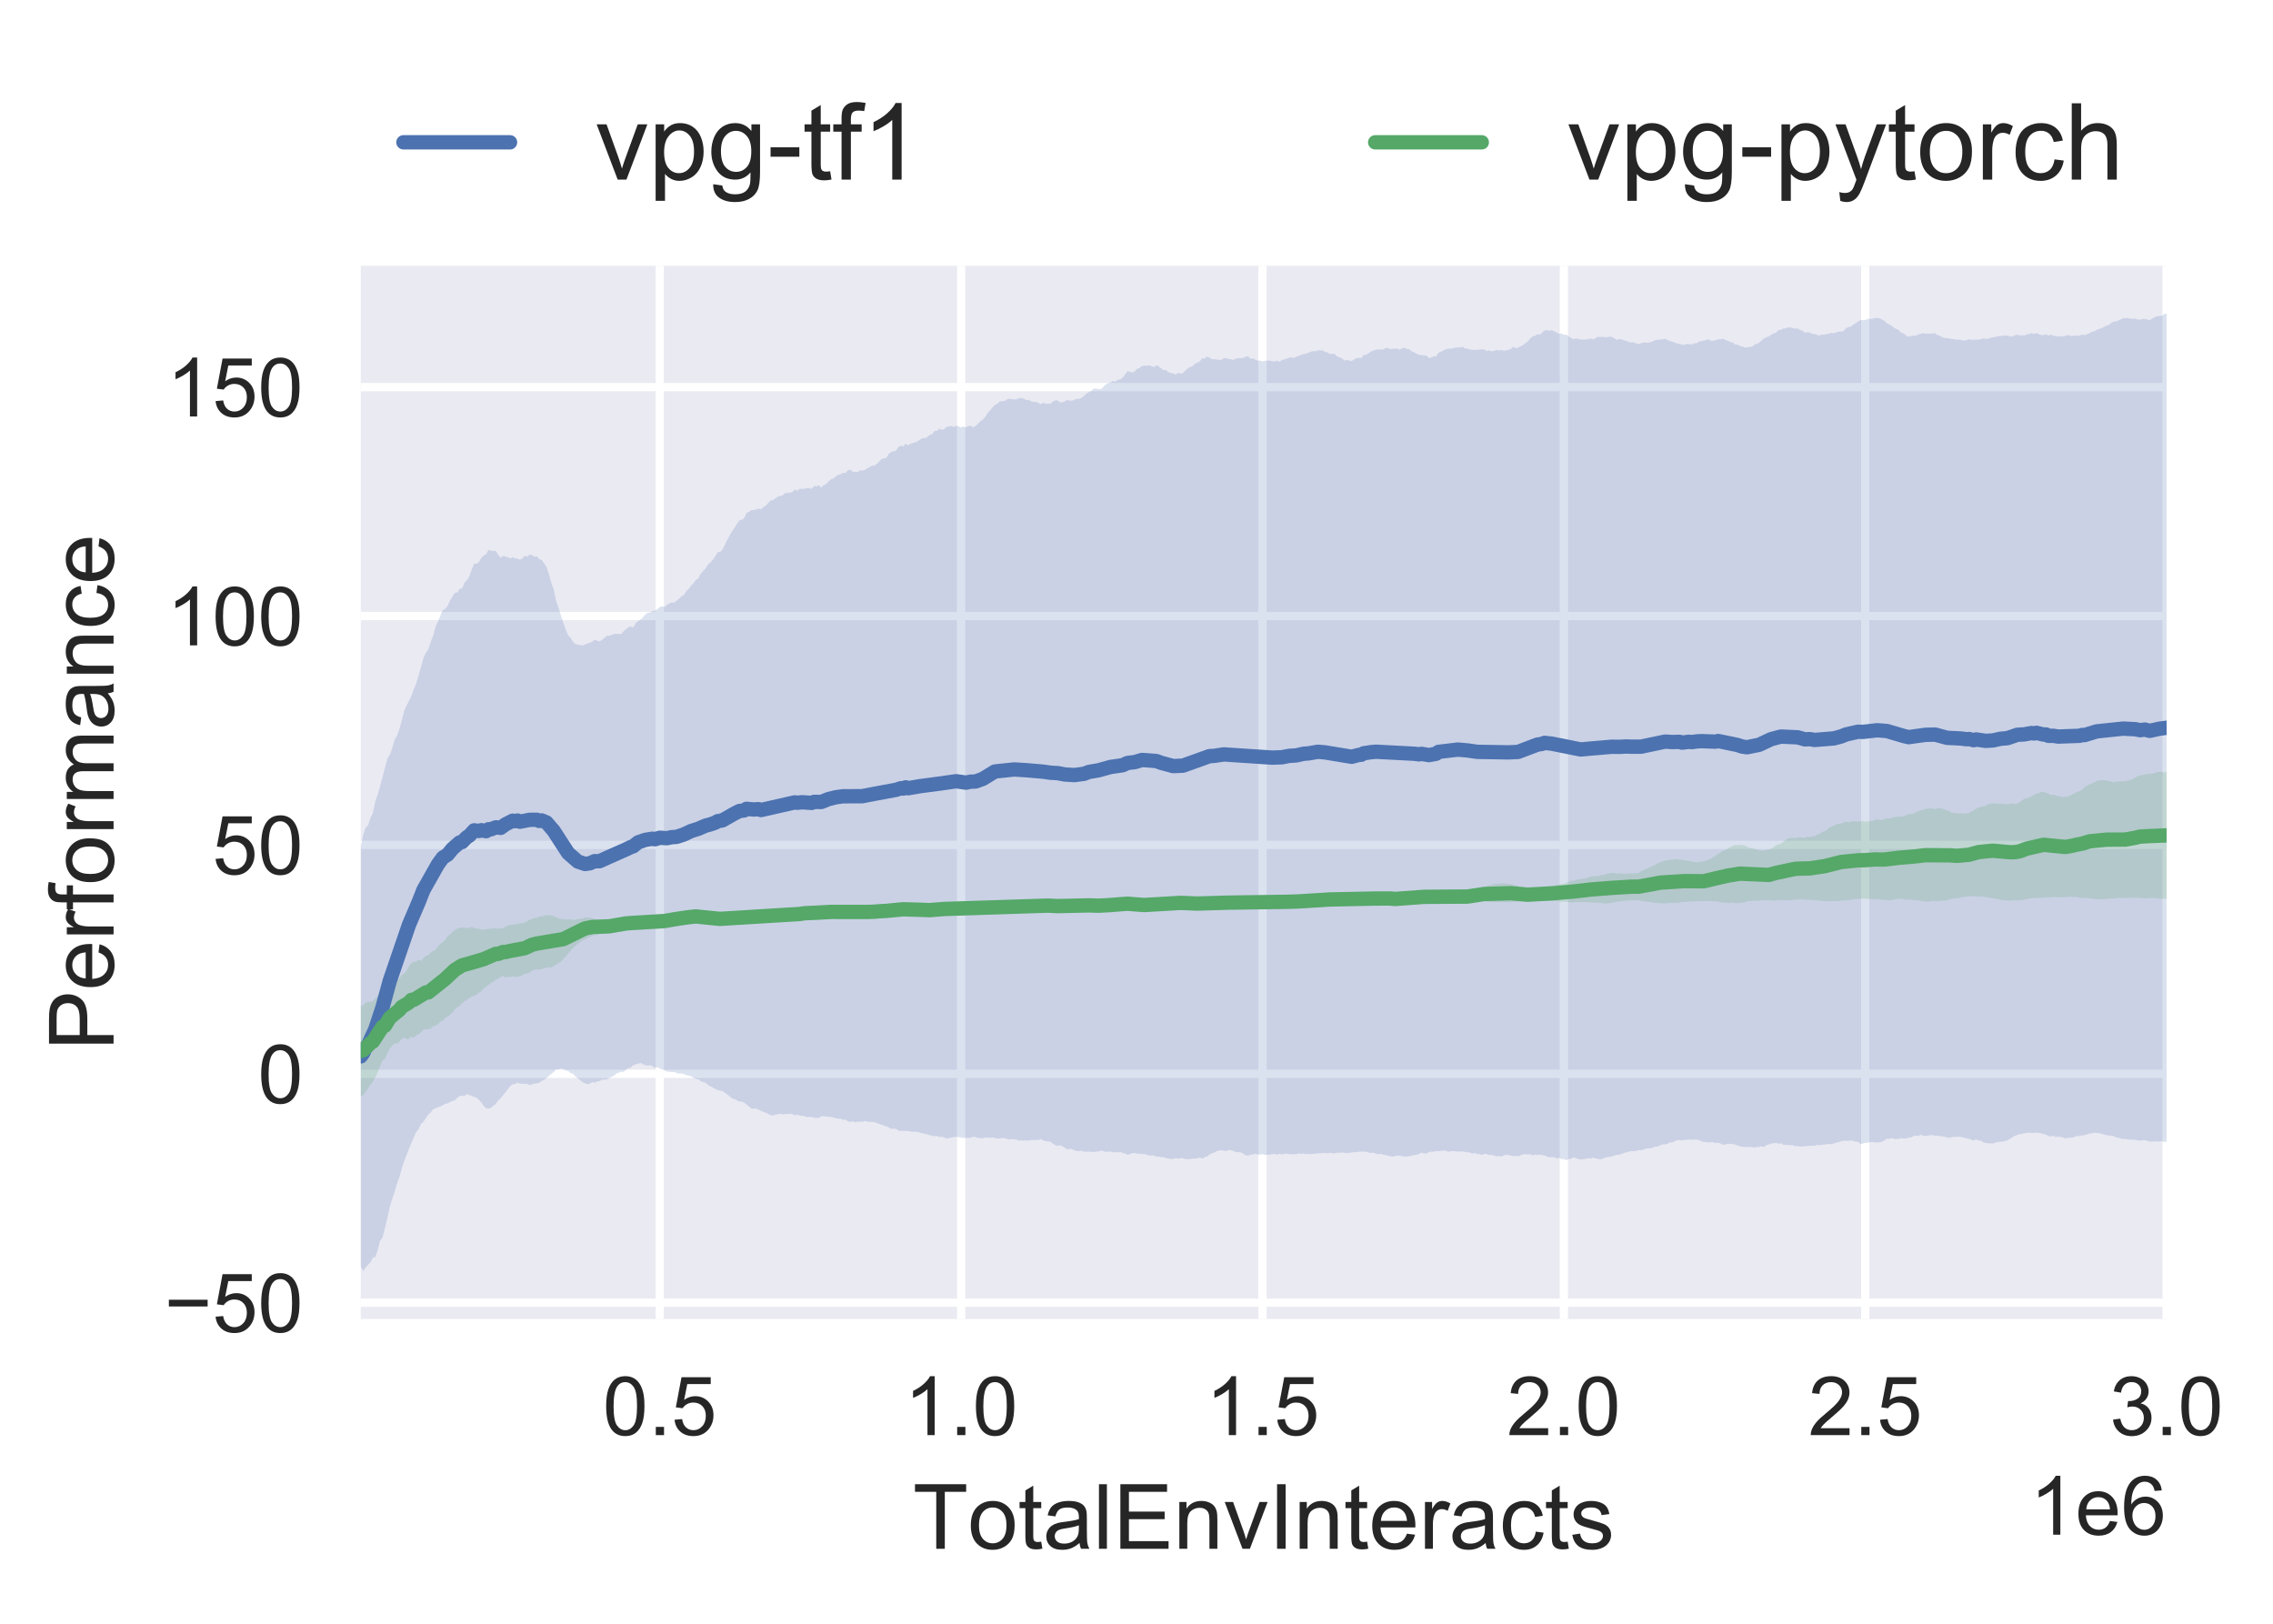 <?xml version="1.0" encoding="utf-8" standalone="no"?>
<!DOCTYPE svg PUBLIC "-//W3C//DTD SVG 1.1//EN"
  "http://www.w3.org/Graphics/SVG/1.1/DTD/svg11.dtd">
<!-- Created with matplotlib (https://matplotlib.org/) -->
<svg height="198pt" version="1.1" viewBox="0 0 277.2 198" width="277.2pt" xmlns="http://www.w3.org/2000/svg" xmlns:xlink="http://www.w3.org/1999/xlink">
 <defs>
  <style type="text/css">
*{stroke-linecap:butt;stroke-linejoin:round;}
  </style>
 </defs>
 <g id="figure_1">
  <g id="patch_1">
   <path d="M 0 198 
L 277.2 198 
L 277.2 0 
L 0 0 
z
" style="fill:#ffffff;"/>
  </g>
  <g id="axes_1">
   <g id="patch_2">
    <path d="M 44 160.84 
L 264.225 160.84 
L 264.225 32.409 
L 44 32.409 
z
" style="fill:#eaeaf2;"/>
   </g>
   <g id="matplotlib.axis_1">
    <g id="xtick_1">
     <g id="line2d_1">
      <path clip-path="url(#p2d4a5a80b5)" d="M 80.459 160.84 
L 80.459 32.409 
" style="fill:none;stroke:#ffffff;stroke-linecap:round;"/>
     </g>
     <g id="line2d_2"/>
     <g id="text_1">
      <!-- 0.5 -->
      <defs>
       <path d="M 4.156 35.297 
Q 4.156 48 6.766 55.734 
Q 9.375 63.484 14.516 67.672 
Q 19.672 71.875 27.484 71.875 
Q 33.25 71.875 37.594 69.547 
Q 41.938 67.234 44.766 62.859 
Q 47.609 58.5 49.219 52.219 
Q 50.828 45.953 50.828 35.297 
Q 50.828 22.703 48.234 14.969 
Q 45.656 7.234 40.5 3 
Q 35.359 -1.219 27.484 -1.219 
Q 17.141 -1.219 11.234 6.203 
Q 4.156 15.141 4.156 35.297 
z
M 13.188 35.297 
Q 13.188 17.672 17.312 11.828 
Q 21.438 6 27.484 6 
Q 33.547 6 37.672 11.859 
Q 41.797 17.719 41.797 35.297 
Q 41.797 52.984 37.672 58.781 
Q 33.547 64.594 27.391 64.594 
Q 21.344 64.594 17.719 59.469 
Q 13.188 52.938 13.188 35.297 
z
" id="ArialMT-48"/>
       <path d="M 9.078 0 
L 9.078 10.016 
L 19.094 10.016 
L 19.094 0 
z
" id="ArialMT-46"/>
       <path d="M 4.156 18.75 
L 13.375 19.531 
Q 14.406 12.797 18.141 9.391 
Q 21.875 6 27.156 6 
Q 33.5 6 37.891 10.781 
Q 42.281 15.578 42.281 23.484 
Q 42.281 31 38.062 35.344 
Q 33.844 39.703 27 39.703 
Q 22.75 39.703 19.328 37.766 
Q 15.922 35.844 13.969 32.766 
L 5.719 33.844 
L 12.641 70.609 
L 48.25 70.609 
L 48.25 62.203 
L 19.672 62.203 
L 15.828 42.969 
Q 22.266 47.469 29.344 47.469 
Q 38.719 47.469 45.156 40.969 
Q 51.609 34.469 51.609 24.266 
Q 51.609 14.547 45.953 7.469 
Q 39.062 -1.219 27.156 -1.219 
Q 17.391 -1.219 11.203 4.25 
Q 5.031 9.719 4.156 18.75 
z
" id="ArialMT-53"/>
      </defs>
      <g style="fill:#262626;" transform="translate(73.509 174.998)scale(0.1 -0.1)">
       <use xlink:href="#ArialMT-48"/>
       <use x="55.615" xlink:href="#ArialMT-46"/>
       <use x="83.398" xlink:href="#ArialMT-53"/>
      </g>
     </g>
    </g>
    <g id="xtick_2">
     <g id="line2d_3">
      <path clip-path="url(#p2d4a5a80b5)" d="M 117.212 160.84 
L 117.212 32.409 
" style="fill:none;stroke:#ffffff;stroke-linecap:round;"/>
     </g>
     <g id="line2d_4"/>
     <g id="text_2">
      <!-- 1.0 -->
      <defs>
       <path d="M 37.25 0 
L 28.469 0 
L 28.469 56 
Q 25.297 52.984 20.141 49.953 
Q 14.984 46.922 10.891 45.406 
L 10.891 53.906 
Q 18.266 57.375 23.781 62.297 
Q 29.297 67.234 31.594 71.875 
L 37.25 71.875 
z
" id="ArialMT-49"/>
      </defs>
      <g style="fill:#262626;" transform="translate(110.262 174.998)scale(0.1 -0.1)">
       <use xlink:href="#ArialMT-49"/>
       <use x="55.615" xlink:href="#ArialMT-46"/>
       <use x="83.398" xlink:href="#ArialMT-48"/>
      </g>
     </g>
    </g>
    <g id="xtick_3">
     <g id="line2d_5">
      <path clip-path="url(#p2d4a5a80b5)" d="M 153.965 160.84 
L 153.965 32.409 
" style="fill:none;stroke:#ffffff;stroke-linecap:round;"/>
     </g>
     <g id="line2d_6"/>
     <g id="text_3">
      <!-- 1.5 -->
      <g style="fill:#262626;" transform="translate(147.015 174.998)scale(0.1 -0.1)">
       <use xlink:href="#ArialMT-49"/>
       <use x="55.615" xlink:href="#ArialMT-46"/>
       <use x="83.398" xlink:href="#ArialMT-53"/>
      </g>
     </g>
    </g>
    <g id="xtick_4">
     <g id="line2d_7">
      <path clip-path="url(#p2d4a5a80b5)" d="M 190.719 160.84 
L 190.719 32.409 
" style="fill:none;stroke:#ffffff;stroke-linecap:round;"/>
     </g>
     <g id="line2d_8"/>
     <g id="text_4">
      <!-- 2.0 -->
      <defs>
       <path d="M 50.344 8.453 
L 50.344 0 
L 3.031 0 
Q 2.938 3.172 4.047 6.109 
Q 5.859 10.938 9.828 15.625 
Q 13.812 20.312 21.344 26.469 
Q 33.016 36.031 37.109 41.625 
Q 41.219 47.219 41.219 52.203 
Q 41.219 57.422 37.469 61 
Q 33.734 64.594 27.734 64.594 
Q 21.391 64.594 17.578 60.781 
Q 13.766 56.984 13.719 50.25 
L 4.688 51.172 
Q 5.609 61.281 11.656 66.578 
Q 17.719 71.875 27.938 71.875 
Q 38.234 71.875 44.234 66.156 
Q 50.25 60.453 50.25 52 
Q 50.25 47.703 48.484 43.547 
Q 46.734 39.406 42.656 34.812 
Q 38.578 30.219 29.109 22.219 
Q 21.188 15.578 18.938 13.203 
Q 16.703 10.844 15.234 8.453 
z
" id="ArialMT-50"/>
      </defs>
      <g style="fill:#262626;" transform="translate(183.769 174.998)scale(0.1 -0.1)">
       <use xlink:href="#ArialMT-50"/>
       <use x="55.615" xlink:href="#ArialMT-46"/>
       <use x="83.398" xlink:href="#ArialMT-48"/>
      </g>
     </g>
    </g>
    <g id="xtick_5">
     <g id="line2d_9">
      <path clip-path="url(#p2d4a5a80b5)" d="M 227.472 160.84 
L 227.472 32.409 
" style="fill:none;stroke:#ffffff;stroke-linecap:round;"/>
     </g>
     <g id="line2d_10"/>
     <g id="text_5">
      <!-- 2.5 -->
      <g style="fill:#262626;" transform="translate(220.522 174.998)scale(0.1 -0.1)">
       <use xlink:href="#ArialMT-50"/>
       <use x="55.615" xlink:href="#ArialMT-46"/>
       <use x="83.398" xlink:href="#ArialMT-53"/>
      </g>
     </g>
    </g>
    <g id="xtick_6">
     <g id="line2d_11">
      <path clip-path="url(#p2d4a5a80b5)" d="M 264.225 160.84 
L 264.225 32.409 
" style="fill:none;stroke:#ffffff;stroke-linecap:round;"/>
     </g>
     <g id="line2d_12"/>
     <g id="text_6">
      <!-- 3.0 -->
      <defs>
       <path d="M 4.203 18.891 
L 12.984 20.062 
Q 14.5 12.594 18.141 9.297 
Q 21.781 6 27 6 
Q 33.203 6 37.469 10.297 
Q 41.75 14.594 41.75 20.953 
Q 41.75 27 37.797 30.922 
Q 33.844 34.859 27.734 34.859 
Q 25.25 34.859 21.531 33.891 
L 22.516 41.609 
Q 23.391 41.5 23.922 41.5 
Q 29.547 41.5 34.031 44.422 
Q 38.531 47.359 38.531 53.469 
Q 38.531 58.297 35.25 61.469 
Q 31.984 64.656 26.812 64.656 
Q 21.688 64.656 18.266 61.422 
Q 14.844 58.203 13.875 51.766 
L 5.078 53.328 
Q 6.688 62.156 12.391 67.016 
Q 18.109 71.875 26.609 71.875 
Q 32.469 71.875 37.391 69.359 
Q 42.328 66.844 44.938 62.5 
Q 47.562 58.156 47.562 53.266 
Q 47.562 48.641 45.062 44.828 
Q 42.578 41.016 37.703 38.766 
Q 44.047 37.312 47.562 32.688 
Q 51.078 28.078 51.078 21.141 
Q 51.078 11.766 44.234 5.25 
Q 37.406 -1.266 26.953 -1.266 
Q 17.531 -1.266 11.297 4.344 
Q 5.078 9.969 4.203 18.891 
z
" id="ArialMT-51"/>
      </defs>
      <g style="fill:#262626;" transform="translate(257.275 174.998)scale(0.1 -0.1)">
       <use xlink:href="#ArialMT-51"/>
       <use x="55.615" xlink:href="#ArialMT-46"/>
       <use x="83.398" xlink:href="#ArialMT-48"/>
      </g>
     </g>
    </g>
    <g id="text_7">
     <!-- TotalEnvInteracts -->
     <defs>
      <path d="M 25.922 0 
L 25.922 63.141 
L 2.344 63.141 
L 2.344 71.578 
L 59.078 71.578 
L 59.078 63.141 
L 35.406 63.141 
L 35.406 0 
z
" id="ArialMT-84"/>
      <path d="M 3.328 25.922 
Q 3.328 40.328 11.328 47.266 
Q 18.016 53.031 27.641 53.031 
Q 38.328 53.031 45.109 46.016 
Q 51.906 39.016 51.906 26.656 
Q 51.906 16.656 48.906 10.906 
Q 45.906 5.172 40.156 2 
Q 34.422 -1.172 27.641 -1.172 
Q 16.75 -1.172 10.031 5.812 
Q 3.328 12.797 3.328 25.922 
z
M 12.359 25.922 
Q 12.359 15.969 16.703 11.016 
Q 21.047 6.062 27.641 6.062 
Q 34.188 6.062 38.531 11.031 
Q 42.875 16.016 42.875 26.219 
Q 42.875 35.844 38.5 40.797 
Q 34.125 45.75 27.641 45.75 
Q 21.047 45.75 16.703 40.812 
Q 12.359 35.891 12.359 25.922 
z
" id="ArialMT-111"/>
      <path d="M 25.781 7.859 
L 27.047 0.094 
Q 23.344 -0.688 20.406 -0.688 
Q 15.625 -0.688 12.984 0.828 
Q 10.359 2.344 9.281 4.812 
Q 8.203 7.281 8.203 15.188 
L 8.203 45.016 
L 1.766 45.016 
L 1.766 51.859 
L 8.203 51.859 
L 8.203 64.703 
L 16.938 69.969 
L 16.938 51.859 
L 25.781 51.859 
L 25.781 45.016 
L 16.938 45.016 
L 16.938 14.703 
Q 16.938 10.938 17.406 9.859 
Q 17.875 8.797 18.922 8.156 
Q 19.969 7.516 21.922 7.516 
Q 23.391 7.516 25.781 7.859 
z
" id="ArialMT-116"/>
      <path d="M 40.438 6.391 
Q 35.547 2.25 31.031 0.531 
Q 26.516 -1.172 21.344 -1.172 
Q 12.797 -1.172 8.203 3 
Q 3.609 7.172 3.609 13.672 
Q 3.609 17.484 5.344 20.625 
Q 7.078 23.781 9.891 25.688 
Q 12.703 27.594 16.219 28.562 
Q 18.797 29.25 24.031 29.891 
Q 34.672 31.156 39.703 32.906 
Q 39.75 34.719 39.75 35.203 
Q 39.75 40.578 37.25 42.781 
Q 33.891 45.75 27.25 45.75 
Q 21.047 45.75 18.094 43.578 
Q 15.141 41.406 13.719 35.891 
L 5.125 37.062 
Q 6.297 42.578 8.984 45.969 
Q 11.672 49.359 16.75 51.188 
Q 21.828 53.031 28.516 53.031 
Q 35.156 53.031 39.297 51.469 
Q 43.453 49.906 45.406 47.531 
Q 47.359 45.172 48.141 41.547 
Q 48.578 39.312 48.578 33.453 
L 48.578 21.734 
Q 48.578 9.469 49.141 6.219 
Q 49.703 2.984 51.375 0 
L 42.188 0 
Q 40.828 2.734 40.438 6.391 
z
M 39.703 26.031 
Q 34.906 24.078 25.344 22.703 
Q 19.922 21.922 17.672 20.938 
Q 15.438 19.969 14.203 18.094 
Q 12.984 16.219 12.984 13.922 
Q 12.984 10.406 15.641 8.062 
Q 18.312 5.719 23.438 5.719 
Q 28.516 5.719 32.469 7.938 
Q 36.422 10.156 38.281 14.016 
Q 39.703 17 39.703 22.797 
z
" id="ArialMT-97"/>
      <path d="M 6.391 0 
L 6.391 71.578 
L 15.188 71.578 
L 15.188 0 
z
" id="ArialMT-108"/>
      <path d="M 7.906 0 
L 7.906 71.578 
L 59.672 71.578 
L 59.672 63.141 
L 17.391 63.141 
L 17.391 41.219 
L 56.984 41.219 
L 56.984 32.812 
L 17.391 32.812 
L 17.391 8.453 
L 61.328 8.453 
L 61.328 0 
z
" id="ArialMT-69"/>
      <path d="M 6.594 0 
L 6.594 51.859 
L 14.5 51.859 
L 14.5 44.484 
Q 20.219 53.031 31 53.031 
Q 35.688 53.031 39.625 51.344 
Q 43.562 49.656 45.516 46.922 
Q 47.469 44.188 48.25 40.438 
Q 48.734 37.984 48.734 31.891 
L 48.734 0 
L 39.938 0 
L 39.938 31.547 
Q 39.938 36.922 38.906 39.578 
Q 37.891 42.234 35.281 43.812 
Q 32.672 45.406 29.156 45.406 
Q 23.531 45.406 19.453 41.844 
Q 15.375 38.281 15.375 28.328 
L 15.375 0 
z
" id="ArialMT-110"/>
      <path d="M 21 0 
L 1.266 51.859 
L 10.547 51.859 
L 21.688 20.797 
Q 23.484 15.766 25 10.359 
Q 26.172 14.453 28.266 20.219 
L 39.797 51.859 
L 48.828 51.859 
L 29.203 0 
z
" id="ArialMT-118"/>
      <path d="M 9.328 0 
L 9.328 71.578 
L 18.797 71.578 
L 18.797 0 
z
" id="ArialMT-73"/>
      <path d="M 42.094 16.703 
L 51.172 15.578 
Q 49.031 7.625 43.219 3.219 
Q 37.406 -1.172 28.375 -1.172 
Q 17 -1.172 10.328 5.828 
Q 3.656 12.844 3.656 25.484 
Q 3.656 38.578 10.391 45.797 
Q 17.141 53.031 27.875 53.031 
Q 38.281 53.031 44.875 45.953 
Q 51.469 38.875 51.469 26.031 
Q 51.469 25.25 51.422 23.688 
L 12.75 23.688 
Q 13.234 15.141 17.578 10.594 
Q 21.922 6.062 28.422 6.062 
Q 33.25 6.062 36.672 8.594 
Q 40.094 11.141 42.094 16.703 
z
M 13.234 30.906 
L 42.188 30.906 
Q 41.609 37.453 38.875 40.719 
Q 34.672 45.797 27.984 45.797 
Q 21.922 45.797 17.797 41.75 
Q 13.672 37.703 13.234 30.906 
z
" id="ArialMT-101"/>
      <path d="M 6.5 0 
L 6.5 51.859 
L 14.406 51.859 
L 14.406 44 
Q 17.438 49.516 20 51.266 
Q 22.562 53.031 25.641 53.031 
Q 30.078 53.031 34.672 50.203 
L 31.641 42.047 
Q 28.422 43.953 25.203 43.953 
Q 22.312 43.953 20.016 42.219 
Q 17.719 40.484 16.75 37.406 
Q 15.281 32.719 15.281 27.156 
L 15.281 0 
z
" id="ArialMT-114"/>
      <path d="M 40.438 19 
L 49.078 17.875 
Q 47.656 8.938 41.812 3.875 
Q 35.984 -1.172 27.484 -1.172 
Q 16.844 -1.172 10.375 5.781 
Q 3.906 12.75 3.906 25.734 
Q 3.906 34.125 6.688 40.422 
Q 9.469 46.734 15.156 49.875 
Q 20.844 53.031 27.547 53.031 
Q 35.984 53.031 41.359 48.75 
Q 46.734 44.484 48.25 36.625 
L 39.703 35.297 
Q 38.484 40.531 35.375 43.156 
Q 32.281 45.797 27.875 45.797 
Q 21.234 45.797 17.078 41.031 
Q 12.938 36.281 12.938 25.984 
Q 12.938 15.531 16.938 10.797 
Q 20.953 6.062 27.391 6.062 
Q 32.562 6.062 36.031 9.234 
Q 39.5 12.406 40.438 19 
z
" id="ArialMT-99"/>
      <path d="M 3.078 15.484 
L 11.766 16.844 
Q 12.5 11.625 15.844 8.844 
Q 19.188 6.062 25.203 6.062 
Q 31.25 6.062 34.172 8.516 
Q 37.109 10.984 37.109 14.312 
Q 37.109 17.281 34.516 19 
Q 32.719 20.172 25.531 21.969 
Q 15.875 24.422 12.141 26.203 
Q 8.406 27.984 6.469 31.125 
Q 4.547 34.281 4.547 38.094 
Q 4.547 41.547 6.125 44.5 
Q 7.719 47.469 10.453 49.422 
Q 12.5 50.922 16.031 51.969 
Q 19.578 53.031 23.641 53.031 
Q 29.734 53.031 34.344 51.266 
Q 38.969 49.516 41.156 46.5 
Q 43.359 43.5 44.188 38.484 
L 35.594 37.312 
Q 35.016 41.312 32.203 43.547 
Q 29.391 45.797 24.266 45.797 
Q 18.219 45.797 15.625 43.797 
Q 13.031 41.797 13.031 39.109 
Q 13.031 37.406 14.109 36.031 
Q 15.188 34.625 17.484 33.688 
Q 18.797 33.203 25.25 31.453 
Q 34.578 28.953 38.25 27.359 
Q 41.938 25.781 44.031 22.75 
Q 46.141 19.734 46.141 15.234 
Q 46.141 10.844 43.578 6.953 
Q 41.016 3.078 36.172 0.953 
Q 31.344 -1.172 25.25 -1.172 
Q 15.141 -1.172 9.844 3.031 
Q 4.547 7.234 3.078 15.484 
z
" id="ArialMT-115"/>
     </defs>
     <g style="fill:#262626;" transform="translate(111.328 188.859)scale(0.11 -0.11)">
      <use xlink:href="#ArialMT-84"/>
      <use x="60.912" xlink:href="#ArialMT-111"/>
      <use x="116.527" xlink:href="#ArialMT-116"/>
      <use x="144.311" xlink:href="#ArialMT-97"/>
      <use x="199.926" xlink:href="#ArialMT-108"/>
      <use x="222.143" xlink:href="#ArialMT-69"/>
      <use x="288.842" xlink:href="#ArialMT-110"/>
      <use x="344.457" xlink:href="#ArialMT-118"/>
      <use x="394.457" xlink:href="#ArialMT-73"/>
      <use x="422.24" xlink:href="#ArialMT-110"/>
      <use x="477.855" xlink:href="#ArialMT-116"/>
      <use x="505.639" xlink:href="#ArialMT-101"/>
      <use x="561.254" xlink:href="#ArialMT-114"/>
      <use x="594.555" xlink:href="#ArialMT-97"/>
      <use x="650.17" xlink:href="#ArialMT-99"/>
      <use x="700.17" xlink:href="#ArialMT-116"/>
      <use x="727.953" xlink:href="#ArialMT-115"/>
     </g>
    </g>
    <g id="text_8">
     <!-- 1e6 -->
     <defs>
      <path d="M 49.75 54.047 
L 41.016 53.375 
Q 39.844 58.547 37.703 60.891 
Q 34.125 64.656 28.906 64.656 
Q 24.703 64.656 21.531 62.312 
Q 17.391 59.281 14.984 53.469 
Q 12.594 47.656 12.5 36.922 
Q 15.672 41.75 20.266 44.094 
Q 24.859 46.438 29.891 46.438 
Q 38.672 46.438 44.844 39.969 
Q 51.031 33.5 51.031 23.25 
Q 51.031 16.5 48.125 10.719 
Q 45.219 4.938 40.141 1.859 
Q 35.062 -1.219 28.609 -1.219 
Q 17.625 -1.219 10.688 6.859 
Q 3.766 14.938 3.766 33.5 
Q 3.766 54.25 11.422 63.672 
Q 18.109 71.875 29.438 71.875 
Q 37.891 71.875 43.281 67.141 
Q 48.688 62.406 49.75 54.047 
z
M 13.875 23.188 
Q 13.875 18.656 15.797 14.5 
Q 17.719 10.359 21.188 8.172 
Q 24.656 6 28.469 6 
Q 34.031 6 38.031 10.484 
Q 42.047 14.984 42.047 22.703 
Q 42.047 30.125 38.078 34.391 
Q 34.125 38.672 28.125 38.672 
Q 22.172 38.672 18.016 34.391 
Q 13.875 30.125 13.875 23.188 
z
" id="ArialMT-54"/>
     </defs>
     <g style="fill:#262626;" transform="translate(247.542 187.143)scale(0.1 -0.1)">
      <use xlink:href="#ArialMT-49"/>
      <use x="55.615" xlink:href="#ArialMT-101"/>
      <use x="111.23" xlink:href="#ArialMT-54"/>
     </g>
    </g>
   </g>
   <g id="matplotlib.axis_2">
    <g id="ytick_1">
     <g id="line2d_13">
      <path clip-path="url(#p2d4a5a80b5)" d="M 44 158.853 
L 264.225 158.853 
" style="fill:none;stroke:#ffffff;stroke-linecap:round;"/>
     </g>
     <g id="line2d_14"/>
     <g id="text_9">
      <!-- −50 -->
      <defs>
       <path d="M 52.828 31.203 
L 5.562 31.203 
L 5.562 39.406 
L 52.828 39.406 
z
" id="ArialMT-8722"/>
      </defs>
      <g style="fill:#262626;" transform="translate(20.038 162.432)scale(0.1 -0.1)">
       <use xlink:href="#ArialMT-8722"/>
       <use x="58.398" xlink:href="#ArialMT-53"/>
       <use x="114.014" xlink:href="#ArialMT-48"/>
      </g>
     </g>
    </g>
    <g id="ytick_2">
     <g id="line2d_15">
      <path clip-path="url(#p2d4a5a80b5)" d="M 44 130.941 
L 264.225 130.941 
" style="fill:none;stroke:#ffffff;stroke-linecap:round;"/>
     </g>
     <g id="line2d_16"/>
     <g id="text_10">
      <!-- 0 -->
      <g style="fill:#262626;" transform="translate(31.439 134.52)scale(0.1 -0.1)">
       <use xlink:href="#ArialMT-48"/>
      </g>
     </g>
    </g>
    <g id="ytick_3">
     <g id="line2d_17">
      <path clip-path="url(#p2d4a5a80b5)" d="M 44 103.029 
L 264.225 103.029 
" style="fill:none;stroke:#ffffff;stroke-linecap:round;"/>
     </g>
     <g id="line2d_18"/>
     <g id="text_11">
      <!-- 50 -->
      <g style="fill:#262626;" transform="translate(25.878 106.608)scale(0.1 -0.1)">
       <use xlink:href="#ArialMT-53"/>
       <use x="55.615" xlink:href="#ArialMT-48"/>
      </g>
     </g>
    </g>
    <g id="ytick_4">
     <g id="line2d_19">
      <path clip-path="url(#p2d4a5a80b5)" d="M 44 75.117 
L 264.225 75.117 
" style="fill:none;stroke:#ffffff;stroke-linecap:round;"/>
     </g>
     <g id="line2d_20"/>
     <g id="text_12">
      <!-- 100 -->
      <g style="fill:#262626;" transform="translate(20.317 78.696)scale(0.1 -0.1)">
       <use xlink:href="#ArialMT-49"/>
       <use x="55.615" xlink:href="#ArialMT-48"/>
       <use x="111.23" xlink:href="#ArialMT-48"/>
      </g>
     </g>
    </g>
    <g id="ytick_5">
     <g id="line2d_21">
      <path clip-path="url(#p2d4a5a80b5)" d="M 44 47.205 
L 264.225 47.205 
" style="fill:none;stroke:#ffffff;stroke-linecap:round;"/>
     </g>
     <g id="line2d_22"/>
     <g id="text_13">
      <!-- 150 -->
      <g style="fill:#262626;" transform="translate(20.317 50.784)scale(0.1 -0.1)">
       <use xlink:href="#ArialMT-49"/>
       <use x="55.615" xlink:href="#ArialMT-53"/>
       <use x="111.23" xlink:href="#ArialMT-48"/>
      </g>
     </g>
    </g>
    <g id="text_14">
     <!-- Performance -->
     <defs>
      <path d="M 7.719 0 
L 7.719 71.578 
L 34.719 71.578 
Q 41.844 71.578 45.609 70.906 
Q 50.875 70.016 54.438 67.547 
Q 58.016 65.094 60.188 60.641 
Q 62.359 56.203 62.359 50.875 
Q 62.359 41.75 56.547 35.422 
Q 50.734 29.109 35.547 29.109 
L 17.188 29.109 
L 17.188 0 
z
M 17.188 37.547 
L 35.688 37.547 
Q 44.875 37.547 48.734 40.969 
Q 52.594 44.391 52.594 50.594 
Q 52.594 55.078 50.312 58.266 
Q 48.047 61.469 44.344 62.5 
Q 41.938 63.141 35.5 63.141 
L 17.188 63.141 
z
" id="ArialMT-80"/>
      <path d="M 8.688 0 
L 8.688 45.016 
L 0.922 45.016 
L 0.922 51.859 
L 8.688 51.859 
L 8.688 57.375 
Q 8.688 62.594 9.625 65.141 
Q 10.891 68.562 14.078 70.672 
Q 17.281 72.797 23.047 72.797 
Q 26.766 72.797 31.25 71.922 
L 29.938 64.266 
Q 27.203 64.75 24.75 64.75 
Q 20.75 64.75 19.094 63.031 
Q 17.438 61.328 17.438 56.641 
L 17.438 51.859 
L 27.547 51.859 
L 27.547 45.016 
L 17.438 45.016 
L 17.438 0 
z
" id="ArialMT-102"/>
      <path d="M 6.594 0 
L 6.594 51.859 
L 14.453 51.859 
L 14.453 44.578 
Q 16.891 48.391 20.938 50.703 
Q 25 53.031 30.172 53.031 
Q 35.938 53.031 39.625 50.641 
Q 43.312 48.25 44.828 43.953 
Q 50.984 53.031 60.844 53.031 
Q 68.562 53.031 72.703 48.75 
Q 76.859 44.484 76.859 35.594 
L 76.859 0 
L 68.109 0 
L 68.109 32.672 
Q 68.109 37.938 67.25 40.25 
Q 66.406 42.578 64.156 43.984 
Q 61.922 45.406 58.891 45.406 
Q 53.422 45.406 49.797 41.766 
Q 46.188 38.141 46.188 30.125 
L 46.188 0 
L 37.406 0 
L 37.406 33.688 
Q 37.406 39.547 35.25 42.469 
Q 33.109 45.406 28.219 45.406 
Q 24.516 45.406 21.359 43.453 
Q 18.219 41.5 16.797 37.734 
Q 15.375 33.984 15.375 26.906 
L 15.375 0 
z
" id="ArialMT-109"/>
     </defs>
     <g style="fill:#262626;" transform="translate(13.851 128.108)rotate(-90)scale(0.11 -0.11)">
      <use xlink:href="#ArialMT-80"/>
      <use x="66.699" xlink:href="#ArialMT-101"/>
      <use x="122.314" xlink:href="#ArialMT-114"/>
      <use x="155.615" xlink:href="#ArialMT-102"/>
      <use x="183.398" xlink:href="#ArialMT-111"/>
      <use x="239.014" xlink:href="#ArialMT-114"/>
      <use x="272.314" xlink:href="#ArialMT-109"/>
      <use x="355.615" xlink:href="#ArialMT-97"/>
      <use x="411.23" xlink:href="#ArialMT-110"/>
      <use x="466.846" xlink:href="#ArialMT-99"/>
      <use x="516.846" xlink:href="#ArialMT-101"/>
     </g>
    </g>
   </g>
   <g id="PolyCollection_1">
    <path clip-path="url(#p2d4a5a80b5)" d="M 44 103.192 
L 44 154.435 
L 44.294 155.002 
L 44.588 154.574 
L 44.882 154.219 
L 45.176 153.943 
L 45.47 153.352 
L 45.764 153.292 
L 46.058 152.436 
L 46.352 151.293 
L 46.646 150.91 
L 46.94 149.768 
L 47.234 148.572 
L 47.528 147.205 
L 47.822 146.203 
L 48.116 145.382 
L 48.41 144.336 
L 48.704 143.558 
L 48.998 142.49 
L 49.292 141.568 
L 49.586 140.856 
L 49.881 140.049 
L 50.175 139.37 
L 50.469 138.699 
L 50.763 138.031 
L 51.057 137.677 
L 51.351 137.042 
L 51.645 136.795 
L 51.939 136.337 
L 52.233 135.891 
L 52.527 135.663 
L 52.821 135.267 
L 53.115 135.166 
L 53.409 134.996 
L 53.703 134.93 
L 53.997 134.776 
L 54.291 134.61 
L 54.585 134.546 
L 54.879 134.403 
L 55.173 134.237 
L 55.467 134.182 
L 55.761 133.865 
L 56.055 133.663 
L 56.349 133.604 
L 56.643 133.642 
L 56.937 133.41 
L 57.231 133.543 
L 57.525 133.634 
L 57.819 133.764 
L 58.113 133.864 
L 58.407 134.119 
L 58.701 134.448 
L 58.995 134.882 
L 59.289 135.135 
L 59.583 135.192 
L 59.877 135.074 
L 60.171 134.841 
L 60.465 134.596 
L 60.759 134.196 
L 61.053 133.919 
L 61.347 133.561 
L 61.642 133.193 
L 61.936 132.816 
L 62.23 132.423 
L 62.524 132.222 
L 62.818 132.186 
L 63.112 131.994 
L 63.406 132.161 
L 63.7 132.128 
L 63.994 132.173 
L 64.288 132.141 
L 64.582 132.324 
L 64.876 132.237 
L 65.17 132.134 
L 65.464 132.109 
L 65.758 132.045 
L 66.052 131.816 
L 66.346 131.662 
L 66.64 131.477 
L 66.934 131.191 
L 67.228 130.959 
L 67.522 130.748 
L 67.816 130.413 
L 68.11 130.391 
L 68.404 130.316 
L 68.698 130.359 
L 68.992 130.547 
L 69.286 130.581 
L 69.58 130.847 
L 69.874 130.933 
L 70.168 131.252 
L 70.462 131.491 
L 70.756 131.719 
L 71.05 131.951 
L 71.344 132.12 
L 71.638 132.199 
L 71.932 132.159 
L 72.226 131.94 
L 72.52 132.03 
L 72.814 131.879 
L 73.109 131.842 
L 73.403 131.669 
L 73.697 131.634 
L 73.991 131.651 
L 74.285 131.439 
L 74.579 131.31 
L 74.873 131.177 
L 75.167 130.917 
L 75.461 130.797 
L 75.755 130.672 
L 76.049 130.717 
L 76.343 130.445 
L 76.637 130.248 
L 76.931 130.196 
L 77.225 129.871 
L 77.519 129.797 
L 77.813 129.714 
L 78.107 129.612 
L 78.401 129.759 
L 78.695 129.888 
L 78.989 129.942 
L 79.283 129.876 
L 79.577 130.025 
L 79.871 130.213 
L 80.165 130.133 
L 80.459 130.288 
L 80.753 130.421 
L 81.047 130.524 
L 81.341 130.668 
L 81.635 130.679 
L 81.929 130.736 
L 82.223 130.706 
L 82.517 130.85 
L 82.811 130.921 
L 83.105 130.892 
L 83.399 130.956 
L 83.693 131.11 
L 83.987 131.16 
L 84.281 131.266 
L 84.576 131.416 
L 84.87 131.593 
L 85.164 131.597 
L 85.458 131.838 
L 85.752 131.951 
L 86.046 132.039 
L 86.34 132.293 
L 86.634 132.471 
L 86.928 132.623 
L 87.222 132.781 
L 87.516 132.952 
L 87.81 132.972 
L 88.104 133.041 
L 88.398 133.257 
L 88.692 133.463 
L 88.986 133.692 
L 89.28 133.95 
L 89.574 134.024 
L 89.868 134.163 
L 90.162 134.33 
L 90.456 134.324 
L 90.75 134.456 
L 91.044 134.701 
L 91.338 134.931 
L 91.632 135.183 
L 91.926 135.211 
L 92.22 135.178 
L 92.514 135.325 
L 92.808 135.446 
L 93.102 135.604 
L 93.396 135.676 
L 93.69 135.846 
L 93.984 135.996 
L 94.278 136.021 
L 94.572 135.924 
L 94.866 135.863 
L 95.16 135.803 
L 95.454 135.882 
L 95.748 135.84 
L 96.042 135.841 
L 96.337 135.8 
L 96.631 135.848 
L 96.925 136.01 
L 97.219 135.924 
L 97.513 136.038 
L 97.807 136.054 
L 98.101 136.091 
L 98.395 136.217 
L 98.689 136.205 
L 98.983 136.203 
L 99.277 136.297 
L 99.571 136.319 
L 99.865 136.315 
L 100.159 136.116 
L 100.453 136.111 
L 100.747 136.152 
L 101.041 136.158 
L 101.335 136.222 
L 101.629 136.262 
L 101.923 136.358 
L 102.217 136.412 
L 102.511 136.428 
L 102.805 136.552 
L 103.099 136.512 
L 103.393 136.737 
L 103.687 136.814 
L 103.981 136.72 
L 104.275 136.864 
L 104.569 136.775 
L 104.863 136.791 
L 105.157 136.783 
L 105.451 136.696 
L 105.745 136.754 
L 106.039 136.804 
L 106.333 136.807 
L 106.627 136.825 
L 106.921 136.937 
L 107.215 137.055 
L 107.509 137.138 
L 107.804 137.269 
L 108.098 137.33 
L 108.392 137.487 
L 108.686 137.659 
L 108.98 137.625 
L 109.274 137.664 
L 109.568 137.851 
L 109.862 137.914 
L 110.156 137.882 
L 110.45 137.91 
L 110.744 137.91 
L 111.038 137.982 
L 111.332 137.999 
L 111.626 138.012 
L 111.92 138.008 
L 112.214 138.121 
L 112.508 138.204 
L 112.802 138.264 
L 113.096 138.321 
L 113.39 138.414 
L 113.684 138.507 
L 113.978 138.541 
L 114.272 138.53 
L 114.566 138.642 
L 114.86 138.619 
L 115.154 138.699 
L 115.448 138.826 
L 115.742 138.77 
L 116.036 138.718 
L 116.33 138.647 
L 116.624 138.623 
L 116.918 138.665 
L 117.212 138.714 
L 117.506 138.78 
L 117.8 138.738 
L 118.094 138.774 
L 118.388 138.719 
L 118.682 138.612 
L 118.976 138.658 
L 119.27 138.752 
L 119.565 138.772 
L 119.859 138.795 
L 120.153 138.701 
L 120.447 138.722 
L 120.741 138.748 
L 121.035 138.705 
L 121.329 138.763 
L 121.623 138.845 
L 121.917 138.816 
L 122.211 138.781 
L 122.505 138.77 
L 122.799 138.885 
L 123.093 138.947 
L 123.387 138.903 
L 123.681 138.95 
L 123.975 138.958 
L 124.269 139.086 
L 124.563 139.068 
L 124.857 139.088 
L 125.151 139.058 
L 125.445 139.1 
L 125.739 139.008 
L 126.033 139.023 
L 126.327 138.995 
L 126.621 139.025 
L 126.915 138.892 
L 127.209 139.069 
L 127.503 139.142 
L 127.797 139.179 
L 128.091 139.209 
L 128.385 139.448 
L 128.679 139.629 
L 128.973 139.724 
L 129.267 139.648 
L 129.561 139.79 
L 129.855 139.935 
L 130.149 140.18 
L 130.443 140.101 
L 130.737 140.125 
L 131.032 140.274 
L 131.326 140.355 
L 131.62 140.358 
L 131.914 140.323 
L 132.208 140.439 
L 132.502 140.439 
L 132.796 140.442 
L 133.09 140.452 
L 133.384 140.486 
L 133.678 140.428 
L 133.972 140.414 
L 134.266 140.308 
L 134.56 140.353 
L 134.854 140.447 
L 135.148 140.435 
L 135.442 140.413 
L 135.736 140.532 
L 136.03 140.474 
L 136.324 140.536 
L 136.618 140.461 
L 136.912 140.584 
L 137.206 140.651 
L 137.5 140.816 
L 137.794 140.729 
L 138.088 140.611 
L 138.382 140.588 
L 138.676 140.677 
L 138.97 140.677 
L 139.264 140.727 
L 139.558 140.709 
L 139.852 140.812 
L 140.146 140.892 
L 140.44 140.912 
L 140.734 140.886 
L 141.028 141.054 
L 141.322 141.04 
L 141.616 141.111 
L 141.91 141.099 
L 142.204 141.217 
L 142.498 141.274 
L 142.793 141.33 
L 143.087 141.307 
L 143.381 141.241 
L 143.675 141.299 
L 143.969 141.232 
L 144.263 141.242 
L 144.557 141.339 
L 144.851 141.346 
L 145.145 141.35 
L 145.439 141.283 
L 145.733 141.27 
L 146.027 141.244 
L 146.321 141.134 
L 146.615 141.285 
L 146.909 141.12 
L 147.203 141.015 
L 147.497 140.801 
L 147.791 140.616 
L 148.085 140.555 
L 148.379 140.385 
L 148.673 140.305 
L 148.967 140.255 
L 149.261 140.327 
L 149.555 140.357 
L 149.849 140.236 
L 150.143 140.255 
L 150.437 140.368 
L 150.731 140.488 
L 151.025 140.492 
L 151.319 140.514 
L 151.613 140.681 
L 151.907 140.874 
L 152.201 140.934 
L 152.495 140.791 
L 152.789 140.8 
L 153.083 140.677 
L 153.377 140.772 
L 153.671 140.803 
L 153.965 140.723 
L 154.26 140.837 
L 154.554 140.814 
L 154.848 140.8 
L 155.142 140.737 
L 155.436 140.687 
L 155.73 140.804 
L 156.024 140.685 
L 156.318 140.774 
L 156.612 140.689 
L 156.906 140.676 
L 157.2 140.729 
L 157.494 140.757 
L 157.788 140.743 
L 158.082 140.739 
L 158.376 140.655 
L 158.67 140.688 
L 158.964 140.664 
L 159.258 140.727 
L 159.552 140.723 
L 159.846 140.733 
L 160.14 140.689 
L 160.434 140.687 
L 160.728 140.624 
L 161.022 140.635 
L 161.316 140.606 
L 161.61 140.583 
L 161.904 140.637 
L 162.198 140.562 
L 162.492 140.638 
L 162.786 140.63 
L 163.08 140.549 
L 163.374 140.582 
L 163.668 140.529 
L 163.962 140.574 
L 164.256 140.611 
L 164.55 140.589 
L 164.844 140.537 
L 165.138 140.499 
L 165.432 140.5 
L 165.727 140.454 
L 166.021 140.417 
L 166.315 140.436 
L 166.609 140.417 
L 166.903 140.553 
L 167.197 140.575 
L 167.491 140.554 
L 167.785 140.669 
L 168.079 140.749 
L 168.373 140.696 
L 168.667 140.797 
L 168.961 140.853 
L 169.255 140.907 
L 169.549 140.994 
L 169.843 141.04 
L 170.137 140.977 
L 170.431 140.909 
L 170.725 140.918 
L 171.019 140.989 
L 171.313 141.022 
L 171.607 141.041 
L 171.901 140.979 
L 172.195 140.907 
L 172.489 140.854 
L 172.783 140.8 
L 173.077 140.699 
L 173.371 140.552 
L 173.665 140.647 
L 173.959 140.665 
L 174.253 140.488 
L 174.547 140.44 
L 174.841 140.432 
L 175.135 140.368 
L 175.429 140.37 
L 175.723 140.356 
L 176.017 140.303 
L 176.311 140.298 
L 176.605 140.466 
L 176.899 140.383 
L 177.193 140.37 
L 177.488 140.384 
L 177.782 140.431 
L 178.076 140.431 
L 178.37 140.406 
L 178.664 140.461 
L 178.958 140.513 
L 179.252 140.528 
L 179.546 140.676 
L 179.84 140.598 
L 180.134 140.707 
L 180.428 140.753 
L 180.722 140.83 
L 181.016 140.71 
L 181.31 140.704 
L 181.604 140.853 
L 181.898 140.813 
L 182.192 140.893 
L 182.486 141.011 
L 182.78 140.959 
L 183.074 141.02 
L 183.368 140.915 
L 183.662 140.803 
L 183.956 140.847 
L 184.25 140.909 
L 184.544 140.986 
L 184.838 140.943 
L 185.132 140.998 
L 185.426 140.888 
L 185.72 140.766 
L 186.014 140.757 
L 186.308 140.767 
L 186.602 140.729 
L 186.896 140.902 
L 187.19 140.775 
L 187.484 140.848 
L 187.778 140.785 
L 188.072 140.872 
L 188.366 140.875 
L 188.66 141.041 
L 188.955 141.104 
L 189.249 141.103 
L 189.543 141.109 
L 189.837 141.278 
L 190.131 141.196 
L 190.425 141.342 
L 190.719 141.33 
L 191.013 141.478 
L 191.307 141.334 
L 191.601 141.309 
L 191.895 141.125 
L 192.189 141.216 
L 192.483 141.345 
L 192.777 141.392 
L 193.071 141.36 
L 193.365 141.331 
L 193.659 141.231 
L 193.953 141.289 
L 194.247 141.16 
L 194.541 141.247 
L 194.835 141.305 
L 195.129 141.372 
L 195.423 141.317 
L 195.717 141.17 
L 196.011 141.109 
L 196.305 141.055 
L 196.599 141.014 
L 196.893 140.913 
L 197.187 140.818 
L 197.481 140.811 
L 197.775 140.698 
L 198.069 140.597 
L 198.363 140.498 
L 198.657 140.438 
L 198.951 140.355 
L 199.245 140.375 
L 199.539 140.357 
L 199.833 140.223 
L 200.127 140.258 
L 200.421 140.204 
L 200.716 140.047 
L 201.01 140.053 
L 201.304 140.014 
L 201.598 139.95 
L 201.892 139.803 
L 202.186 139.824 
L 202.48 139.646 
L 202.774 139.542 
L 203.068 139.566 
L 203.362 139.466 
L 203.656 139.303 
L 203.95 139.303 
L 204.244 139.145 
L 204.538 139.046 
L 204.832 139.005 
L 205.126 139.074 
L 205.42 138.977 
L 205.714 139.002 
L 206.008 138.938 
L 206.302 138.982 
L 206.596 138.974 
L 206.89 138.952 
L 207.184 139.037 
L 207.478 139.148 
L 207.772 139.249 
L 208.066 139.278 
L 208.36 139.319 
L 208.654 139.278 
L 208.948 139.296 
L 209.242 139.386 
L 209.536 139.346 
L 209.83 139.444 
L 210.124 139.596 
L 210.418 139.54 
L 210.712 139.49 
L 211.006 139.472 
L 211.3 139.51 
L 211.594 139.557 
L 211.888 139.672 
L 212.183 139.791 
L 212.477 139.829 
L 212.771 139.889 
L 213.065 139.855 
L 213.359 139.866 
L 213.653 139.858 
L 213.947 139.943 
L 214.241 139.866 
L 214.535 139.864 
L 214.829 139.778 
L 215.123 139.862 
L 215.417 139.64 
L 215.711 139.543 
L 216.005 139.46 
L 216.299 139.39 
L 216.593 139.376 
L 216.887 139.457 
L 217.181 139.409 
L 217.475 139.593 
L 217.769 139.6 
L 218.063 139.616 
L 218.357 139.63 
L 218.651 139.648 
L 218.945 139.762 
L 219.239 139.763 
L 219.533 139.82 
L 219.827 139.81 
L 220.121 139.744 
L 220.415 139.754 
L 220.709 139.709 
L 221.003 139.716 
L 221.297 139.716 
L 221.591 139.593 
L 221.885 139.668 
L 222.179 139.588 
L 222.473 139.572 
L 222.767 139.545 
L 223.061 139.484 
L 223.355 139.521 
L 223.649 139.435 
L 223.944 139.338 
L 224.238 139.281 
L 224.532 139.166 
L 224.826 139.109 
L 225.12 139.102 
L 225.414 139.107 
L 225.708 139.085 
L 226.002 139.119 
L 226.296 139.214 
L 226.59 139.235 
L 226.884 139.493 
L 227.178 139.448 
L 227.472 139.375 
L 227.766 139.355 
L 228.06 139.266 
L 228.354 139.252 
L 228.648 139.311 
L 228.942 139.309 
L 229.236 139.3 
L 229.53 139.203 
L 229.824 139.066 
L 230.118 138.865 
L 230.412 138.881 
L 230.706 138.766 
L 231 138.885 
L 231.294 138.907 
L 231.588 138.87 
L 231.882 138.787 
L 232.176 138.838 
L 232.47 138.823 
L 232.764 138.726 
L 233.058 138.685 
L 233.352 138.548 
L 233.646 138.454 
L 233.94 138.528 
L 234.234 138.359 
L 234.528 138.482 
L 234.822 138.505 
L 235.116 138.486 
L 235.411 138.426 
L 235.705 138.41 
L 235.999 138.517 
L 236.293 138.474 
L 236.587 138.538 
L 236.881 138.566 
L 237.175 138.616 
L 237.469 138.715 
L 237.763 138.753 
L 238.057 138.647 
L 238.351 138.64 
L 238.645 138.604 
L 238.939 138.625 
L 239.233 138.653 
L 239.527 138.734 
L 239.821 138.797 
L 240.115 138.874 
L 240.409 138.98 
L 240.703 139.076 
L 240.997 138.933 
L 241.291 139.067 
L 241.585 139.093 
L 241.879 139.303 
L 242.173 139.366 
L 242.467 139.413 
L 242.761 139.433 
L 243.055 139.442 
L 243.349 139.319 
L 243.643 139.264 
L 243.937 139.2 
L 244.231 139.229 
L 244.525 139.129 
L 244.819 139.069 
L 245.113 138.879 
L 245.407 138.686 
L 245.701 138.52 
L 245.995 138.41 
L 246.289 138.302 
L 246.583 138.269 
L 246.878 138.182 
L 247.172 138.156 
L 247.466 138.107 
L 247.76 138.163 
L 248.054 138.141 
L 248.348 138.12 
L 248.642 138.136 
L 248.936 138.201 
L 249.23 138.306 
L 249.524 138.351 
L 249.818 138.535 
L 250.112 138.572 
L 250.406 138.507 
L 250.7 138.639 
L 250.994 138.603 
L 251.288 138.65 
L 251.582 138.702 
L 251.876 138.815 
L 252.17 138.764 
L 252.464 138.71 
L 252.758 138.731 
L 253.052 138.576 
L 253.346 138.539 
L 253.64 138.518 
L 253.934 138.462 
L 254.228 138.411 
L 254.522 138.329 
L 254.816 138.224 
L 255.11 138.207 
L 255.404 138.121 
L 255.698 138.153 
L 255.992 138.186 
L 256.286 138.246 
L 256.58 138.341 
L 256.874 138.418 
L 257.168 138.466 
L 257.462 138.473 
L 257.756 138.536 
L 258.05 138.694 
L 258.344 138.735 
L 258.639 138.833 
L 258.933 138.9 
L 259.227 138.883 
L 259.521 138.956 
L 259.815 138.957 
L 260.109 138.972 
L 260.403 138.983 
L 260.697 139.053 
L 260.991 139.097 
L 261.285 139.056 
L 261.579 139.029 
L 261.873 139.119 
L 262.167 139.188 
L 262.461 139.22 
L 262.755 139.177 
L 263.049 139.181 
L 263.343 139.193 
L 263.637 139.161 
L 263.931 139.223 
L 264.225 139.243 
L 264.225 38.247 
L 264.225 38.247 
L 263.931 38.293 
L 263.637 38.521 
L 263.343 38.525 
L 263.049 38.579 
L 262.755 38.678 
L 262.461 38.854 
L 262.167 39.057 
L 261.873 38.964 
L 261.579 38.902 
L 261.285 38.888 
L 260.991 38.983 
L 260.697 38.966 
L 260.403 38.859 
L 260.109 38.873 
L 259.815 38.857 
L 259.521 38.78 
L 259.227 38.807 
L 258.933 38.794 
L 258.639 38.962 
L 258.344 39.07 
L 258.05 39.197 
L 257.756 39.219 
L 257.462 39.386 
L 257.168 39.631 
L 256.874 39.699 
L 256.58 39.879 
L 256.286 40.023 
L 255.992 40.108 
L 255.698 40.216 
L 255.404 40.411 
L 255.11 40.449 
L 254.816 40.633 
L 254.522 40.743 
L 254.228 40.865 
L 253.934 40.779 
L 253.64 40.928 
L 253.346 40.916 
L 253.052 40.913 
L 252.758 40.966 
L 252.464 40.946 
L 252.17 40.834 
L 251.876 40.97 
L 251.582 41.031 
L 251.288 40.976 
L 250.994 41.034 
L 250.7 40.979 
L 250.406 40.94 
L 250.112 40.803 
L 249.818 40.918 
L 249.524 40.77 
L 249.23 40.856 
L 248.936 40.866 
L 248.642 40.751 
L 248.348 40.604 
L 248.054 40.742 
L 247.76 40.607 
L 247.466 40.747 
L 247.172 40.773 
L 246.878 40.918 
L 246.583 40.866 
L 246.289 40.917 
L 245.995 40.791 
L 245.701 40.901 
L 245.407 41.027 
L 245.113 41.003 
L 244.819 40.95 
L 244.525 40.907 
L 244.231 40.951 
L 243.937 40.983 
L 243.643 40.974 
L 243.349 41.089 
L 243.055 41.131 
L 242.761 41.183 
L 242.467 41.293 
L 242.173 41.321 
L 241.879 41.27 
L 241.585 41.361 
L 241.291 41.41 
L 240.997 41.408 
L 240.703 41.442 
L 240.409 41.452 
L 240.115 41.353 
L 239.821 41.495 
L 239.527 41.545 
L 239.233 41.467 
L 238.939 41.406 
L 238.645 41.45 
L 238.351 41.349 
L 238.057 41.348 
L 237.763 41.273 
L 237.469 41.233 
L 237.175 41.219 
L 236.881 41.119 
L 236.587 40.943 
L 236.293 40.871 
L 235.999 40.632 
L 235.705 40.648 
L 235.411 40.696 
L 235.116 40.667 
L 234.822 40.702 
L 234.528 40.622 
L 234.234 40.692 
L 233.94 40.789 
L 233.646 40.942 
L 233.352 40.929 
L 233.058 40.977 
L 232.764 41.05 
L 232.47 40.928 
L 232.176 40.66 
L 231.882 40.591 
L 231.588 40.281 
L 231.294 40.134 
L 231 39.987 
L 230.706 39.736 
L 230.412 39.557 
L 230.118 39.42 
L 229.824 39.135 
L 229.53 38.965 
L 229.236 38.795 
L 228.942 38.786 
L 228.648 38.767 
L 228.354 38.89 
L 228.06 38.879 
L 227.766 38.897 
L 227.472 39.019 
L 227.178 39.046 
L 226.884 39.03 
L 226.59 39.218 
L 226.296 39.423 
L 226.002 39.589 
L 225.708 39.849 
L 225.414 39.874 
L 225.12 40.028 
L 224.826 40.372 
L 224.532 40.442 
L 224.238 40.437 
L 223.944 40.519 
L 223.649 40.647 
L 223.355 40.579 
L 223.061 40.689 
L 222.767 40.74 
L 222.473 40.832 
L 222.179 40.811 
L 221.885 40.919 
L 221.591 40.842 
L 221.297 40.745 
L 221.003 40.704 
L 220.709 40.546 
L 220.415 40.522 
L 220.121 40.575 
L 219.827 40.346 
L 219.533 40.227 
L 219.239 40.054 
L 218.945 40.071 
L 218.651 39.995 
L 218.357 39.923 
L 218.063 39.92 
L 217.769 40.024 
L 217.475 40.059 
L 217.181 40.227 
L 216.887 40.24 
L 216.593 40.56 
L 216.299 40.669 
L 216.005 40.802 
L 215.711 41.027 
L 215.417 41.124 
L 215.123 41.263 
L 214.829 41.542 
L 214.535 41.776 
L 214.241 41.949 
L 213.947 42.013 
L 213.653 42.3 
L 213.359 42.285 
L 213.065 42.383 
L 212.771 42.36 
L 212.477 42.246 
L 212.183 42.185 
L 211.888 42.018 
L 211.594 42.011 
L 211.3 41.76 
L 211.006 41.687 
L 210.712 41.55 
L 210.418 41.461 
L 210.124 41.29 
L 209.83 41.383 
L 209.536 41.37 
L 209.242 41.491 
L 208.948 41.546 
L 208.654 41.567 
L 208.36 41.365 
L 208.066 41.471 
L 207.772 41.534 
L 207.478 41.598 
L 207.184 41.67 
L 206.89 41.871 
L 206.596 41.839 
L 206.302 42.009 
L 206.008 41.965 
L 205.714 41.943 
L 205.42 42.031 
L 205.126 42.039 
L 204.832 41.919 
L 204.538 41.885 
L 204.244 41.773 
L 203.95 41.666 
L 203.656 41.568 
L 203.362 41.484 
L 203.068 41.296 
L 202.774 41.374 
L 202.48 41.411 
L 202.186 41.438 
L 201.892 41.478 
L 201.598 41.599 
L 201.304 41.731 
L 201.01 41.796 
L 200.716 41.785 
L 200.421 41.761 
L 200.127 41.845 
L 199.833 41.982 
L 199.539 41.864 
L 199.245 41.753 
L 198.951 41.75 
L 198.657 41.726 
L 198.363 41.554 
L 198.069 41.512 
L 197.775 41.388 
L 197.481 41.336 
L 197.187 41.46 
L 196.893 41.259 
L 196.599 41.101 
L 196.305 41.051 
L 196.011 41.107 
L 195.717 41.114 
L 195.423 41.061 
L 195.129 41.108 
L 194.835 41.072 
L 194.541 41.259 
L 194.247 41.408 
L 193.953 41.263 
L 193.659 41.384 
L 193.365 41.397 
L 193.071 41.425 
L 192.777 41.393 
L 192.483 41.337 
L 192.189 41.276 
L 191.895 41.359 
L 191.601 41.237 
L 191.307 40.999 
L 191.013 40.811 
L 190.719 40.827 
L 190.425 40.67 
L 190.131 40.7 
L 189.837 40.558 
L 189.543 40.395 
L 189.249 40.266 
L 188.955 40.335 
L 188.66 40.269 
L 188.366 40.294 
L 188.072 40.546 
L 187.778 40.826 
L 187.484 40.749 
L 187.19 40.971 
L 186.896 41.012 
L 186.602 41.293 
L 186.308 41.644 
L 186.014 41.852 
L 185.72 42.094 
L 185.426 42.243 
L 185.132 42.385 
L 184.838 42.473 
L 184.544 42.264 
L 184.25 42.564 
L 183.956 42.643 
L 183.662 42.739 
L 183.368 42.769 
L 183.074 42.696 
L 182.78 42.727 
L 182.486 42.672 
L 182.192 42.81 
L 181.898 42.841 
L 181.604 42.728 
L 181.31 42.816 
L 181.016 42.627 
L 180.722 42.59 
L 180.428 42.631 
L 180.134 42.651 
L 179.84 42.683 
L 179.546 42.645 
L 179.252 42.616 
L 178.958 42.499 
L 178.664 42.492 
L 178.37 42.277 
L 178.076 42.383 
L 177.782 42.379 
L 177.488 42.368 
L 177.193 42.477 
L 176.899 42.511 
L 176.605 42.534 
L 176.311 42.604 
L 176.017 42.721 
L 175.723 42.917 
L 175.429 42.999 
L 175.135 43.462 
L 174.841 43.44 
L 174.547 43.603 
L 174.253 43.667 
L 173.959 43.356 
L 173.665 43.351 
L 173.371 43.295 
L 173.077 43.275 
L 172.783 43.146 
L 172.489 42.972 
L 172.195 42.863 
L 171.901 42.608 
L 171.607 42.577 
L 171.313 42.415 
L 171.019 42.445 
L 170.725 42.659 
L 170.431 42.502 
L 170.137 42.521 
L 169.843 42.53 
L 169.549 42.569 
L 169.255 42.433 
L 168.961 42.452 
L 168.667 42.622 
L 168.373 42.612 
L 168.079 42.599 
L 167.785 42.662 
L 167.491 42.748 
L 167.197 42.867 
L 166.903 43.076 
L 166.609 43.254 
L 166.315 43.27 
L 166.021 43.651 
L 165.727 43.644 
L 165.432 43.66 
L 165.138 43.84 
L 164.844 44.028 
L 164.55 43.983 
L 164.256 43.867 
L 163.962 43.981 
L 163.668 43.702 
L 163.374 43.563 
L 163.08 43.471 
L 162.786 43.18 
L 162.492 43.122 
L 162.198 43.184 
L 161.904 42.971 
L 161.61 42.915 
L 161.316 42.755 
L 161.022 42.715 
L 160.728 42.719 
L 160.434 42.851 
L 160.14 42.815 
L 159.846 42.885 
L 159.552 43.019 
L 159.258 43.119 
L 158.964 43.171 
L 158.67 43.288 
L 158.376 43.393 
L 158.082 43.488 
L 157.788 43.653 
L 157.494 43.584 
L 157.2 43.617 
L 156.906 43.735 
L 156.612 43.817 
L 156.318 43.914 
L 156.024 44.129 
L 155.73 43.972 
L 155.436 44.077 
L 155.142 44.031 
L 154.848 43.976 
L 154.554 43.964 
L 154.26 43.985 
L 153.965 44.072 
L 153.671 43.967 
L 153.377 43.977 
L 153.083 43.849 
L 152.789 43.695 
L 152.495 43.751 
L 152.201 43.443 
L 151.907 43.489 
L 151.613 43.651 
L 151.319 43.692 
L 151.025 43.663 
L 150.731 43.708 
L 150.437 43.892 
L 150.143 43.802 
L 149.849 43.791 
L 149.555 43.678 
L 149.261 43.658 
L 148.967 43.882 
L 148.673 43.885 
L 148.379 43.831 
L 148.085 43.784 
L 147.791 43.808 
L 147.497 43.609 
L 147.203 43.493 
L 146.909 43.724 
L 146.615 43.707 
L 146.321 44.061 
L 146.027 44.228 
L 145.733 44.344 
L 145.439 44.637 
L 145.145 44.752 
L 144.851 44.935 
L 144.557 45.174 
L 144.263 45.492 
L 143.969 45.552 
L 143.675 45.484 
L 143.381 45.681 
L 143.087 45.529 
L 142.793 45.486 
L 142.498 45.389 
L 142.204 45.11 
L 141.91 45.137 
L 141.616 44.938 
L 141.322 44.675 
L 141.028 44.553 
L 140.734 44.767 
L 140.44 44.664 
L 140.146 44.533 
L 139.852 44.606 
L 139.558 44.586 
L 139.264 44.616 
L 138.97 44.881 
L 138.676 44.977 
L 138.382 45.279 
L 138.088 45.418 
L 137.794 45.331 
L 137.5 45.261 
L 137.206 45.657 
L 136.912 46.042 
L 136.618 46.281 
L 136.324 46.3 
L 136.03 46.552 
L 135.736 46.459 
L 135.442 46.639 
L 135.148 46.729 
L 134.854 46.865 
L 134.56 47.182 
L 134.266 47.455 
L 133.972 47.451 
L 133.678 47.397 
L 133.384 47.397 
L 133.09 47.656 
L 132.796 47.818 
L 132.502 47.981 
L 132.208 48.276 
L 131.914 48.514 
L 131.62 48.633 
L 131.326 48.635 
L 131.032 48.75 
L 130.737 48.867 
L 130.443 48.851 
L 130.149 48.78 
L 129.855 48.945 
L 129.561 49.042 
L 129.267 49.069 
L 128.973 48.826 
L 128.679 48.819 
L 128.385 48.98 
L 128.091 49.241 
L 127.797 49.227 
L 127.503 49.208 
L 127.209 49.121 
L 126.915 49.281 
L 126.621 49.118 
L 126.327 49.017 
L 126.033 49 
L 125.739 48.929 
L 125.445 48.767 
L 125.151 48.782 
L 124.857 48.606 
L 124.563 48.554 
L 124.269 48.532 
L 123.975 48.695 
L 123.681 48.707 
L 123.387 48.676 
L 123.093 48.62 
L 122.799 48.706 
L 122.505 48.904 
L 122.211 48.92 
L 121.917 48.957 
L 121.623 49.223 
L 121.329 49.389 
L 121.035 49.69 
L 120.741 50.05 
L 120.447 50.369 
L 120.153 50.843 
L 119.859 51.16 
L 119.565 51.358 
L 119.27 51.671 
L 118.976 51.936 
L 118.682 52.107 
L 118.388 51.915 
L 118.094 51.948 
L 117.8 52.133 
L 117.506 52.001 
L 117.212 52.119 
L 116.918 52.003 
L 116.624 51.904 
L 116.33 52.074 
L 116.036 51.941 
L 115.742 52.004 
L 115.448 52.022 
L 115.154 52.317 
L 114.86 52.412 
L 114.566 52.264 
L 114.272 52.545 
L 113.978 52.545 
L 113.684 52.935 
L 113.39 53.04 
L 113.096 53.273 
L 112.802 53.449 
L 112.508 53.426 
L 112.214 53.609 
L 111.92 53.805 
L 111.626 53.941 
L 111.332 54.012 
L 111.038 54.11 
L 110.744 54.324 
L 110.45 54.107 
L 110.156 54.433 
L 109.862 54.325 
L 109.568 54.501 
L 109.274 54.958 
L 108.98 55.049 
L 108.686 55.105 
L 108.392 55.341 
L 108.098 55.824 
L 107.804 55.896 
L 107.509 55.97 
L 107.215 56.284 
L 106.921 56.569 
L 106.627 56.78 
L 106.333 56.809 
L 106.039 56.952 
L 105.745 57.124 
L 105.451 57.321 
L 105.157 57.395 
L 104.863 57.353 
L 104.569 57.579 
L 104.275 57.53 
L 103.981 57.522 
L 103.687 57.254 
L 103.393 57.357 
L 103.099 57.694 
L 102.805 57.643 
L 102.511 57.838 
L 102.217 57.894 
L 101.923 58.081 
L 101.629 58.336 
L 101.335 58.442 
L 101.041 58.724 
L 100.747 59.017 
L 100.453 59.162 
L 100.159 59.47 
L 99.865 59.176 
L 99.571 59.3 
L 99.277 59.264 
L 98.983 59.609 
L 98.689 59.513 
L 98.395 59.525 
L 98.101 59.604 
L 97.807 59.601 
L 97.513 59.604 
L 97.219 59.856 
L 96.925 59.677 
L 96.631 60.009 
L 96.337 60.065 
L 96.042 60.107 
L 95.748 60.139 
L 95.454 60.405 
L 95.16 60.474 
L 94.866 60.546 
L 94.572 60.753 
L 94.278 60.983 
L 93.984 61.026 
L 93.69 61.314 
L 93.396 61.666 
L 93.102 61.813 
L 92.808 62.109 
L 92.514 62.013 
L 92.22 62.104 
L 91.926 62.206 
L 91.632 62.191 
L 91.338 62.402 
L 91.044 62.552 
L 90.75 63.195 
L 90.456 63.383 
L 90.162 63.465 
L 89.868 63.877 
L 89.574 64.379 
L 89.28 64.782 
L 88.986 65.302 
L 88.692 65.828 
L 88.398 66.432 
L 88.104 67.033 
L 87.81 67.312 
L 87.516 67.327 
L 87.222 67.865 
L 86.928 68.253 
L 86.634 68.577 
L 86.34 68.814 
L 86.046 69.322 
L 85.752 69.615 
L 85.458 69.946 
L 85.164 70.526 
L 84.87 70.694 
L 84.576 71.118 
L 84.281 71.413 
L 83.987 71.808 
L 83.693 72.076 
L 83.399 72.558 
L 83.105 72.717 
L 82.811 73.008 
L 82.517 73.243 
L 82.223 73.501 
L 81.929 73.435 
L 81.635 73.593 
L 81.341 73.752 
L 81.047 74.008 
L 80.753 73.945 
L 80.459 74.022 
L 80.165 74.27 
L 79.871 74.462 
L 79.577 74.518 
L 79.283 74.679 
L 78.989 74.72 
L 78.695 74.942 
L 78.401 75.284 
L 78.107 75.572 
L 77.813 75.731 
L 77.519 76.011 
L 77.225 76.528 
L 76.931 76.382 
L 76.637 76.49 
L 76.343 76.713 
L 76.049 76.987 
L 75.755 77.317 
L 75.461 77.3 
L 75.167 77.289 
L 74.873 77.304 
L 74.579 77.429 
L 74.285 77.536 
L 73.991 77.521 
L 73.697 77.804 
L 73.403 78.056 
L 73.109 78.197 
L 72.814 78.128 
L 72.52 77.99 
L 72.226 78.25 
L 71.932 78.384 
L 71.638 78.48 
L 71.344 78.585 
L 71.05 78.718 
L 70.756 78.657 
L 70.462 78.618 
L 70.168 78.507 
L 69.874 78.258 
L 69.58 77.757 
L 69.286 77.473 
L 68.992 76.77 
L 68.698 75.954 
L 68.404 75.029 
L 68.11 74.113 
L 67.816 73.262 
L 67.522 71.871 
L 67.228 71.052 
L 66.934 69.993 
L 66.64 69.093 
L 66.346 68.7 
L 66.052 68.262 
L 65.758 68.168 
L 65.464 67.816 
L 65.17 67.898 
L 64.876 67.686 
L 64.582 67.616 
L 64.288 67.899 
L 63.994 67.753 
L 63.7 68.111 
L 63.406 68.243 
L 63.112 68.118 
L 62.818 68.089 
L 62.524 67.929 
L 62.23 68.104 
L 61.936 67.95 
L 61.642 67.864 
L 61.347 67.791 
L 61.053 67.985 
L 60.759 67.669 
L 60.465 67.177 
L 60.171 67.185 
L 59.877 67.171 
L 59.583 67.039 
L 59.289 67.573 
L 58.995 67.724 
L 58.701 68.021 
L 58.407 68.543 
L 58.113 68.735 
L 57.819 68.74 
L 57.525 69.455 
L 57.231 70.282 
L 56.937 70.748 
L 56.643 71.063 
L 56.349 71.761 
L 56.055 71.796 
L 55.761 72.26 
L 55.467 72.272 
L 55.173 72.762 
L 54.879 73.248 
L 54.585 73.892 
L 54.291 74.265 
L 53.997 74.398 
L 53.703 75.072 
L 53.409 75.797 
L 53.115 76.435 
L 52.821 77.529 
L 52.527 78.286 
L 52.233 79.166 
L 51.939 79.593 
L 51.645 80.237 
L 51.351 81.328 
L 51.057 82.326 
L 50.763 83.323 
L 50.469 84.027 
L 50.175 84.838 
L 49.881 85.467 
L 49.586 86.021 
L 49.292 86.67 
L 48.998 87.845 
L 48.704 88.902 
L 48.41 89.734 
L 48.116 90.211 
L 47.822 91.266 
L 47.528 92.046 
L 47.234 92.527 
L 46.94 93.635 
L 46.646 94.796 
L 46.352 95.886 
L 46.058 96.9 
L 45.764 97.744 
L 45.47 99.141 
L 45.176 99.751 
L 44.882 100.636 
L 44.588 100.917 
L 44.294 101.832 
L 44 103.192 
z
" style="fill:#4c72b0;fill-opacity:0.2;"/>
   </g>
   <g id="PolyCollection_2">
    <path clip-path="url(#p2d4a5a80b5)" d="M 44 122.612 
L 44 133.684 
L 44.294 133.539 
L 44.588 133.161 
L 44.882 132.714 
L 45.176 132.228 
L 45.47 131.937 
L 45.764 131.368 
L 46.058 130.79 
L 46.352 130.013 
L 46.646 129.32 
L 46.94 129.152 
L 47.234 128.457 
L 47.528 127.88 
L 47.822 127.509 
L 48.116 127.245 
L 48.41 127.276 
L 48.704 127.019 
L 48.998 126.694 
L 49.292 126.551 
L 49.586 126.737 
L 49.881 126.675 
L 50.175 126.404 
L 50.469 126.549 
L 50.763 126.232 
L 51.057 126.138 
L 51.351 125.865 
L 51.645 125.533 
L 51.939 125.503 
L 52.233 125.532 
L 52.527 125.417 
L 52.821 125.151 
L 53.115 125.055 
L 53.409 124.878 
L 53.703 124.569 
L 53.997 124.474 
L 54.291 124.133 
L 54.585 123.963 
L 54.879 123.748 
L 55.173 123.486 
L 55.467 123.106 
L 55.761 122.846 
L 56.055 122.651 
L 56.349 122.331 
L 56.643 122.091 
L 56.937 121.931 
L 57.231 121.712 
L 57.525 121.523 
L 57.819 121.439 
L 58.113 121.302 
L 58.407 121.036 
L 58.701 120.877 
L 58.995 120.522 
L 59.289 120.335 
L 59.583 120.086 
L 59.877 119.842 
L 60.171 119.712 
L 60.465 119.452 
L 60.759 119.382 
L 61.053 119.131 
L 61.347 118.982 
L 61.642 119.211 
L 61.936 119.126 
L 62.23 119.153 
L 62.524 119.052 
L 62.818 119.13 
L 63.112 119.108 
L 63.406 119.052 
L 63.7 118.932 
L 63.994 118.765 
L 64.288 118.708 
L 64.582 118.601 
L 64.876 118.355 
L 65.17 118.263 
L 65.464 118.203 
L 65.758 118.261 
L 66.052 118.159 
L 66.346 118.093 
L 66.64 118.01 
L 66.934 117.934 
L 67.228 117.983 
L 67.522 117.806 
L 67.816 117.651 
L 68.11 117.412 
L 68.404 117.272 
L 68.698 116.963 
L 68.992 116.609 
L 69.286 116.285 
L 69.58 115.925 
L 69.874 115.629 
L 70.168 115.355 
L 70.462 115.08 
L 70.756 114.892 
L 71.05 114.651 
L 71.344 114.559 
L 71.638 114.373 
L 71.932 114.272 
L 72.226 114.117 
L 72.52 114.021 
L 72.814 113.971 
L 73.109 113.859 
L 73.403 113.764 
L 73.697 113.71 
L 73.991 113.625 
L 74.285 113.578 
L 74.579 113.47 
L 74.873 113.37 
L 75.167 113.359 
L 75.461 113.3 
L 75.755 113.198 
L 76.049 113.137 
L 76.343 113.155 
L 76.637 113.205 
L 76.931 113.245 
L 77.225 113.278 
L 77.519 113.259 
L 77.813 113.387 
L 78.107 113.382 
L 78.401 113.38 
L 78.695 113.324 
L 78.989 113.285 
L 79.283 113.258 
L 79.577 113.256 
L 79.871 113.287 
L 80.165 113.255 
L 80.459 113.219 
L 80.753 113.252 
L 81.047 113.108 
L 81.341 113.013 
L 81.635 112.858 
L 81.929 112.843 
L 82.223 112.776 
L 82.517 112.734 
L 82.811 112.69 
L 83.105 112.619 
L 83.399 112.564 
L 83.693 112.566 
L 83.987 112.403 
L 84.281 112.453 
L 84.576 112.332 
L 84.87 112.326 
L 85.164 112.297 
L 85.458 112.317 
L 85.752 112.358 
L 86.046 112.369 
L 86.34 112.398 
L 86.634 112.482 
L 86.928 112.487 
L 87.222 112.613 
L 87.516 112.622 
L 87.81 112.665 
L 88.104 112.687 
L 88.398 112.647 
L 88.692 112.589 
L 88.986 112.6 
L 89.28 112.565 
L 89.574 112.482 
L 89.868 112.397 
L 90.162 112.343 
L 90.456 112.259 
L 90.75 112.266 
L 91.044 112.263 
L 91.338 112.327 
L 91.632 112.336 
L 91.926 112.284 
L 92.22 112.246 
L 92.514 112.268 
L 92.808 112.254 
L 93.102 112.188 
L 93.396 112.22 
L 93.69 112.232 
L 93.984 112.221 
L 94.278 112.228 
L 94.572 112.223 
L 94.866 112.254 
L 95.16 112.203 
L 95.454 112.157 
L 95.748 112.164 
L 96.042 112.118 
L 96.337 112.14 
L 96.631 112.116 
L 96.925 112.089 
L 97.219 112.092 
L 97.513 112.103 
L 97.807 111.972 
L 98.101 111.954 
L 98.395 111.933 
L 98.689 111.932 
L 98.983 111.862 
L 99.277 111.852 
L 99.571 111.827 
L 99.865 111.823 
L 100.159 111.849 
L 100.453 111.84 
L 100.747 111.769 
L 101.041 111.789 
L 101.335 111.748 
L 101.629 111.789 
L 101.923 111.752 
L 102.217 111.805 
L 102.511 111.822 
L 102.805 111.79 
L 103.099 111.796 
L 103.393 111.782 
L 103.687 111.744 
L 103.981 111.752 
L 104.275 111.825 
L 104.569 111.811 
L 104.863 111.791 
L 105.157 111.803 
L 105.451 111.803 
L 105.745 111.771 
L 106.039 111.815 
L 106.333 111.758 
L 106.627 111.677 
L 106.921 111.624 
L 107.215 111.622 
L 107.509 111.561 
L 107.804 111.651 
L 108.098 111.533 
L 108.392 111.49 
L 108.686 111.413 
L 108.98 111.391 
L 109.274 111.301 
L 109.568 111.277 
L 109.862 111.28 
L 110.156 111.27 
L 110.45 111.223 
L 110.744 111.259 
L 111.038 111.201 
L 111.332 111.251 
L 111.626 111.258 
L 111.92 111.255 
L 112.214 111.276 
L 112.508 111.286 
L 112.802 111.353 
L 113.096 111.422 
L 113.39 111.426 
L 113.684 111.389 
L 113.978 111.332 
L 114.272 111.351 
L 114.566 111.313 
L 114.86 111.319 
L 115.154 111.341 
L 115.448 111.351 
L 115.742 111.28 
L 116.036 111.26 
L 116.33 111.224 
L 116.624 111.184 
L 116.918 111.167 
L 117.212 111.134 
L 117.506 111.146 
L 117.8 111.146 
L 118.094 111.183 
L 118.388 111.174 
L 118.682 111.16 
L 118.976 111.214 
L 119.27 111.157 
L 119.565 111.146 
L 119.859 111.186 
L 120.153 111.184 
L 120.447 111.174 
L 120.741 111.158 
L 121.035 111.168 
L 121.329 111.097 
L 121.623 111.074 
L 121.917 111.067 
L 122.211 111.041 
L 122.505 111.067 
L 122.799 111.043 
L 123.093 111.028 
L 123.387 111.029 
L 123.681 111.064 
L 123.975 110.968 
L 124.269 110.954 
L 124.563 110.943 
L 124.857 110.907 
L 125.151 110.918 
L 125.445 110.878 
L 125.739 110.907 
L 126.033 110.877 
L 126.327 110.882 
L 126.621 110.863 
L 126.915 110.825 
L 127.209 110.818 
L 127.503 110.86 
L 127.797 110.841 
L 128.091 110.9 
L 128.385 110.988 
L 128.679 110.966 
L 128.973 110.949 
L 129.267 110.933 
L 129.561 110.913 
L 129.855 110.879 
L 130.149 110.874 
L 130.443 110.888 
L 130.737 110.88 
L 131.032 110.891 
L 131.326 110.847 
L 131.62 110.756 
L 131.914 110.777 
L 132.208 110.785 
L 132.502 110.808 
L 132.796 110.796 
L 133.09 110.856 
L 133.384 110.856 
L 133.678 110.849 
L 133.972 110.813 
L 134.266 110.82 
L 134.56 110.855 
L 134.854 110.8 
L 135.148 110.774 
L 135.442 110.651 
L 135.736 110.633 
L 136.03 110.617 
L 136.324 110.548 
L 136.618 110.51 
L 136.912 110.437 
L 137.206 110.427 
L 137.5 110.414 
L 137.794 110.388 
L 138.088 110.455 
L 138.382 110.502 
L 138.676 110.585 
L 138.97 110.58 
L 139.264 110.625 
L 139.558 110.656 
L 139.852 110.65 
L 140.146 110.635 
L 140.44 110.598 
L 140.734 110.582 
L 141.028 110.561 
L 141.322 110.514 
L 141.616 110.422 
L 141.91 110.371 
L 142.204 110.351 
L 142.498 110.296 
L 142.793 110.259 
L 143.087 110.327 
L 143.381 110.337 
L 143.675 110.385 
L 143.969 110.392 
L 144.263 110.379 
L 144.557 110.373 
L 144.851 110.454 
L 145.145 110.466 
L 145.439 110.46 
L 145.733 110.454 
L 146.027 110.435 
L 146.321 110.418 
L 146.615 110.427 
L 146.909 110.344 
L 147.203 110.327 
L 147.497 110.278 
L 147.791 110.285 
L 148.085 110.271 
L 148.379 110.262 
L 148.673 110.264 
L 148.967 110.225 
L 149.261 110.246 
L 149.555 110.237 
L 149.849 110.285 
L 150.143 110.273 
L 150.437 110.297 
L 150.731 110.302 
L 151.025 110.339 
L 151.319 110.311 
L 151.613 110.267 
L 151.907 110.224 
L 152.201 110.283 
L 152.495 110.266 
L 152.789 110.306 
L 153.083 110.312 
L 153.377 110.294 
L 153.671 110.283 
L 153.965 110.322 
L 154.26 110.318 
L 154.554 110.313 
L 154.848 110.381 
L 155.142 110.366 
L 155.436 110.344 
L 155.73 110.352 
L 156.024 110.345 
L 156.318 110.304 
L 156.612 110.318 
L 156.906 110.296 
L 157.2 110.279 
L 157.494 110.277 
L 157.788 110.28 
L 158.082 110.209 
L 158.376 110.179 
L 158.67 110.179 
L 158.964 110.132 
L 159.258 110.095 
L 159.552 110.049 
L 159.846 110.072 
L 160.14 110.105 
L 160.434 110.078 
L 160.728 110.094 
L 161.022 110.046 
L 161.316 110.059 
L 161.61 110.073 
L 161.904 110.061 
L 162.198 110.098 
L 162.492 110.079 
L 162.786 110.079 
L 163.08 110.08 
L 163.374 110.035 
L 163.668 110.021 
L 163.962 109.988 
L 164.256 110.028 
L 164.55 110.054 
L 164.844 110.039 
L 165.138 110.016 
L 165.432 109.994 
L 165.727 110.019 
L 166.021 110.077 
L 166.315 110.059 
L 166.609 110.029 
L 166.903 110.018 
L 167.197 110.048 
L 167.491 110.038 
L 167.785 110.006 
L 168.079 110.003 
L 168.373 110.042 
L 168.667 110.081 
L 168.961 110.087 
L 169.255 110.106 
L 169.549 110.123 
L 169.843 110.162 
L 170.137 110.132 
L 170.431 110.124 
L 170.725 110.116 
L 171.019 110.123 
L 171.313 110.073 
L 171.607 110.049 
L 171.901 110.023 
L 172.195 110.007 
L 172.489 109.969 
L 172.783 109.918 
L 173.077 109.878 
L 173.371 109.842 
L 173.665 109.817 
L 173.959 109.782 
L 174.253 109.773 
L 174.547 109.784 
L 174.841 109.786 
L 175.135 109.766 
L 175.429 109.788 
L 175.723 109.799 
L 176.017 109.853 
L 176.311 109.872 
L 176.605 109.899 
L 176.899 109.958 
L 177.193 110.002 
L 177.488 109.982 
L 177.782 110.021 
L 178.076 110.019 
L 178.37 110.057 
L 178.664 110.005 
L 178.958 109.995 
L 179.252 109.944 
L 179.546 109.862 
L 179.84 109.897 
L 180.134 109.901 
L 180.428 109.878 
L 180.722 109.881 
L 181.016 109.881 
L 181.31 109.954 
L 181.604 109.988 
L 181.898 110.013 
L 182.192 110.016 
L 182.486 109.995 
L 182.78 110.022 
L 183.074 109.998 
L 183.368 109.999 
L 183.662 110.023 
L 183.956 110.016 
L 184.25 110.03 
L 184.544 109.989 
L 184.838 109.96 
L 185.132 109.958 
L 185.426 109.94 
L 185.72 109.938 
L 186.014 109.949 
L 186.308 109.956 
L 186.602 109.922 
L 186.896 109.889 
L 187.19 109.879 
L 187.484 109.869 
L 187.778 109.865 
L 188.072 109.862 
L 188.366 109.814 
L 188.66 109.807 
L 188.955 109.822 
L 189.249 109.83 
L 189.543 109.845 
L 189.837 109.878 
L 190.131 109.922 
L 190.425 109.97 
L 190.719 109.957 
L 191.013 109.979 
L 191.307 110.001 
L 191.601 110.081 
L 191.895 110.048 
L 192.189 110.002 
L 192.483 109.992 
L 192.777 110.011 
L 193.071 110.012 
L 193.365 110.007 
L 193.659 110.02 
L 193.953 110.043 
L 194.247 110.074 
L 194.541 110.063 
L 194.835 110.057 
L 195.129 110.096 
L 195.423 110.129 
L 195.717 110.182 
L 196.011 110.143 
L 196.305 110.138 
L 196.599 110.103 
L 196.893 110.014 
L 197.187 109.974 
L 197.481 109.903 
L 197.775 109.903 
L 198.069 109.848 
L 198.363 109.828 
L 198.657 109.809 
L 198.951 109.765 
L 199.245 109.799 
L 199.539 109.76 
L 199.833 109.781 
L 200.127 109.855 
L 200.421 109.91 
L 200.716 109.958 
L 201.01 109.961 
L 201.304 109.999 
L 201.598 110.042 
L 201.892 110.098 
L 202.186 110.116 
L 202.48 110.12 
L 202.774 110.157 
L 203.068 110.166 
L 203.362 110.119 
L 203.656 110.094 
L 203.95 110.113 
L 204.244 110.082 
L 204.538 110.092 
L 204.832 110.051 
L 205.126 109.996 
L 205.42 109.974 
L 205.714 109.971 
L 206.008 109.948 
L 206.302 109.905 
L 206.596 109.912 
L 206.89 109.886 
L 207.184 109.868 
L 207.478 109.876 
L 207.772 109.888 
L 208.066 109.876 
L 208.36 109.859 
L 208.654 109.867 
L 208.948 109.9 
L 209.242 109.901 
L 209.536 109.922 
L 209.83 110.018 
L 210.124 110.056 
L 210.418 110.064 
L 210.712 110.103 
L 211.006 110.093 
L 211.3 110.057 
L 211.594 110.124 
L 211.888 110.122 
L 212.183 110.056 
L 212.477 110.058 
L 212.771 110.026 
L 213.065 109.911 
L 213.359 109.875 
L 213.653 109.852 
L 213.947 109.823 
L 214.241 109.817 
L 214.535 109.843 
L 214.829 109.778 
L 215.123 109.759 
L 215.417 109.79 
L 215.711 109.805 
L 216.005 109.781 
L 216.299 109.825 
L 216.593 109.825 
L 216.887 109.77 
L 217.181 109.748 
L 217.475 109.763 
L 217.769 109.762 
L 218.063 109.786 
L 218.357 109.776 
L 218.651 109.728 
L 218.945 109.687 
L 219.239 109.701 
L 219.533 109.677 
L 219.827 109.67 
L 220.121 109.721 
L 220.415 109.719 
L 220.709 109.717 
L 221.003 109.731 
L 221.297 109.773 
L 221.591 109.775 
L 221.885 109.84 
L 222.179 109.854 
L 222.473 109.893 
L 222.767 109.867 
L 223.061 109.907 
L 223.355 109.878 
L 223.649 109.882 
L 223.944 109.87 
L 224.238 109.86 
L 224.532 109.826 
L 224.826 109.809 
L 225.12 109.788 
L 225.414 109.772 
L 225.708 109.708 
L 226.002 109.683 
L 226.296 109.626 
L 226.59 109.634 
L 226.884 109.607 
L 227.178 109.561 
L 227.472 109.584 
L 227.766 109.619 
L 228.06 109.626 
L 228.354 109.632 
L 228.648 109.66 
L 228.942 109.629 
L 229.236 109.669 
L 229.53 109.719 
L 229.824 109.747 
L 230.118 109.739 
L 230.412 109.782 
L 230.706 109.76 
L 231 109.688 
L 231.294 109.648 
L 231.588 109.603 
L 231.882 109.588 
L 232.176 109.64 
L 232.47 109.716 
L 232.764 109.695 
L 233.058 109.685 
L 233.352 109.752 
L 233.646 109.765 
L 233.94 109.804 
L 234.234 109.845 
L 234.528 109.898 
L 234.822 109.941 
L 235.116 109.937 
L 235.411 109.907 
L 235.705 109.84 
L 235.999 109.875 
L 236.293 109.881 
L 236.587 109.859 
L 236.881 109.817 
L 237.175 109.824 
L 237.469 109.762 
L 237.763 109.676 
L 238.057 109.594 
L 238.351 109.57 
L 238.645 109.546 
L 238.939 109.503 
L 239.233 109.429 
L 239.527 109.369 
L 239.821 109.343 
L 240.115 109.319 
L 240.409 109.264 
L 240.703 109.286 
L 240.997 109.297 
L 241.291 109.341 
L 241.585 109.314 
L 241.879 109.337 
L 242.173 109.393 
L 242.467 109.444 
L 242.761 109.485 
L 243.055 109.53 
L 243.349 109.571 
L 243.643 109.644 
L 243.937 109.722 
L 244.231 109.765 
L 244.525 109.793 
L 244.819 109.831 
L 245.113 109.83 
L 245.407 109.805 
L 245.701 109.776 
L 245.995 109.798 
L 246.289 109.779 
L 246.583 109.756 
L 246.878 109.71 
L 247.172 109.639 
L 247.466 109.581 
L 247.76 109.532 
L 248.054 109.514 
L 248.348 109.503 
L 248.642 109.493 
L 248.936 109.482 
L 249.23 109.472 
L 249.524 109.418 
L 249.818 109.449 
L 250.112 109.422 
L 250.406 109.378 
L 250.7 109.423 
L 250.994 109.395 
L 251.288 109.437 
L 251.582 109.412 
L 251.876 109.414 
L 252.17 109.384 
L 252.464 109.334 
L 252.758 109.378 
L 253.052 109.362 
L 253.346 109.411 
L 253.64 109.461 
L 253.934 109.493 
L 254.228 109.52 
L 254.522 109.493 
L 254.816 109.54 
L 255.11 109.574 
L 255.404 109.64 
L 255.698 109.653 
L 255.992 109.657 
L 256.286 109.682 
L 256.58 109.648 
L 256.874 109.625 
L 257.168 109.571 
L 257.462 109.585 
L 257.756 109.584 
L 258.05 109.528 
L 258.344 109.501 
L 258.639 109.481 
L 258.933 109.529 
L 259.227 109.511 
L 259.521 109.493 
L 259.815 109.468 
L 260.109 109.48 
L 260.403 109.483 
L 260.697 109.48 
L 260.991 109.493 
L 261.285 109.519 
L 261.579 109.555 
L 261.873 109.571 
L 262.167 109.526 
L 262.461 109.506 
L 262.755 109.513 
L 263.049 109.551 
L 263.343 109.568 
L 263.637 109.588 
L 263.931 109.618 
L 264.225 109.62 
L 264.225 94.116 
L 264.225 94.116 
L 263.931 94.214 
L 263.637 94.101 
L 263.343 94.127 
L 263.049 94.149 
L 262.755 94.253 
L 262.461 94.36 
L 262.167 94.374 
L 261.873 94.383 
L 261.579 94.448 
L 261.285 94.528 
L 260.991 94.535 
L 260.697 94.623 
L 260.403 94.834 
L 260.109 94.986 
L 259.815 95.111 
L 259.521 95.179 
L 259.227 95.243 
L 258.933 95.294 
L 258.639 95.261 
L 258.344 95.304 
L 258.05 95.314 
L 257.756 95.391 
L 257.462 95.291 
L 257.168 95.231 
L 256.874 95.161 
L 256.58 95.126 
L 256.286 95.141 
L 255.992 95.161 
L 255.698 95.239 
L 255.404 95.411 
L 255.11 95.544 
L 254.816 95.656 
L 254.522 95.803 
L 254.228 95.982 
L 253.934 96.253 
L 253.64 96.468 
L 253.346 96.543 
L 253.052 96.696 
L 252.758 96.87 
L 252.464 96.989 
L 252.17 97.131 
L 251.876 97.144 
L 251.582 97.215 
L 251.288 97.121 
L 250.994 97.082 
L 250.7 97.004 
L 250.406 96.905 
L 250.112 96.958 
L 249.818 96.746 
L 249.524 96.683 
L 249.23 96.554 
L 248.936 96.538 
L 248.642 96.726 
L 248.348 96.742 
L 248.054 96.936 
L 247.76 97.103 
L 247.466 97.253 
L 247.172 97.334 
L 246.878 97.386 
L 246.583 97.606 
L 246.289 97.852 
L 245.995 97.982 
L 245.701 98.055 
L 245.407 97.93 
L 245.113 98.017 
L 244.819 98.054 
L 244.525 98.041 
L 244.231 98.017 
L 243.937 98.02 
L 243.643 97.999 
L 243.349 97.984 
L 243.055 97.943 
L 242.761 97.986 
L 242.467 98.093 
L 242.173 98.234 
L 241.879 98.358 
L 241.585 98.373 
L 241.291 98.478 
L 240.997 98.607 
L 240.703 98.821 
L 240.409 98.991 
L 240.115 99.139 
L 239.821 99.184 
L 239.527 99.222 
L 239.233 99.146 
L 238.939 99.207 
L 238.645 99.175 
L 238.351 99.124 
L 238.057 99.117 
L 237.763 98.924 
L 237.469 98.819 
L 237.175 98.718 
L 236.881 98.609 
L 236.587 98.548 
L 236.293 98.566 
L 235.999 98.666 
L 235.705 98.613 
L 235.411 98.556 
L 235.116 98.614 
L 234.822 98.624 
L 234.528 98.787 
L 234.234 98.803 
L 233.94 98.923 
L 233.646 99.076 
L 233.352 99.205 
L 233.058 99.273 
L 232.764 99.259 
L 232.47 99.398 
L 232.176 99.558 
L 231.882 99.577 
L 231.588 99.586 
L 231.294 99.601 
L 231 99.633 
L 230.706 99.73 
L 230.412 99.82 
L 230.118 99.781 
L 229.824 99.874 
L 229.53 100.006 
L 229.236 99.951 
L 228.942 99.931 
L 228.648 99.944 
L 228.354 100.14 
L 228.06 100.133 
L 227.766 100.166 
L 227.472 100.194 
L 227.178 100.132 
L 226.884 100.138 
L 226.59 100.18 
L 226.296 100.158 
L 226.002 100.128 
L 225.708 100.192 
L 225.414 100.275 
L 225.12 100.192 
L 224.826 100.329 
L 224.532 100.403 
L 224.238 100.443 
L 223.944 100.512 
L 223.649 100.695 
L 223.355 100.76 
L 223.061 100.931 
L 222.767 101.217 
L 222.473 101.367 
L 222.179 101.468 
L 221.885 101.696 
L 221.591 101.75 
L 221.297 101.981 
L 221.003 102 
L 220.709 102.067 
L 220.415 102.029 
L 220.121 102.147 
L 219.827 102.147 
L 219.533 102.088 
L 219.239 102.105 
L 218.945 102.194 
L 218.651 102.166 
L 218.357 102.2 
L 218.063 102.224 
L 217.769 102.417 
L 217.475 102.652 
L 217.181 102.891 
L 216.887 102.967 
L 216.593 103.06 
L 216.299 103.308 
L 216.005 103.504 
L 215.711 103.571 
L 215.417 103.657 
L 215.123 103.724 
L 214.829 103.719 
L 214.535 103.676 
L 214.241 103.586 
L 213.947 103.511 
L 213.653 103.389 
L 213.359 103.391 
L 213.065 103.245 
L 212.771 103.101 
L 212.477 103.054 
L 212.183 103.015 
L 211.888 103.056 
L 211.594 103.025 
L 211.3 103.159 
L 211.006 103.317 
L 210.712 103.447 
L 210.418 103.655 
L 210.124 103.756 
L 209.83 103.925 
L 209.536 104.122 
L 209.242 104.317 
L 208.948 104.495 
L 208.654 104.71 
L 208.36 104.838 
L 208.066 104.945 
L 207.772 105.033 
L 207.478 105.067 
L 207.184 105.126 
L 206.89 105.164 
L 206.596 105.099 
L 206.302 105.042 
L 206.008 104.975 
L 205.714 104.947 
L 205.42 104.912 
L 205.126 104.831 
L 204.832 104.844 
L 204.538 104.749 
L 204.244 104.819 
L 203.95 104.811 
L 203.656 104.839 
L 203.362 104.931 
L 203.068 104.935 
L 202.774 105.046 
L 202.48 105.138 
L 202.186 105.25 
L 201.892 105.461 
L 201.598 105.561 
L 201.304 105.716 
L 201.01 105.856 
L 200.716 105.984 
L 200.421 106.089 
L 200.127 106.242 
L 199.833 106.456 
L 199.539 106.475 
L 199.245 106.519 
L 198.951 106.483 
L 198.657 106.528 
L 198.363 106.539 
L 198.069 106.531 
L 197.775 106.49 
L 197.481 106.494 
L 197.187 106.519 
L 196.893 106.461 
L 196.599 106.425 
L 196.305 106.493 
L 196.011 106.527 
L 195.717 106.655 
L 195.423 106.686 
L 195.129 106.739 
L 194.835 106.85 
L 194.541 106.832 
L 194.247 106.848 
L 193.953 106.902 
L 193.659 107.014 
L 193.365 107.109 
L 193.071 107.156 
L 192.777 107.202 
L 192.483 107.228 
L 192.189 107.335 
L 191.895 107.38 
L 191.601 107.4 
L 191.307 107.543 
L 191.013 107.638 
L 190.719 107.763 
L 190.425 107.803 
L 190.131 107.865 
L 189.837 107.925 
L 189.543 108.01 
L 189.249 108.05 
L 188.955 108.084 
L 188.66 108.079 
L 188.366 108.111 
L 188.072 108.17 
L 187.778 108.209 
L 187.484 108.222 
L 187.19 108.237 
L 186.896 108.207 
L 186.602 108.218 
L 186.308 108.237 
L 186.014 108.218 
L 185.72 108.155 
L 185.426 108.151 
L 185.132 108.029 
L 184.838 107.964 
L 184.544 107.92 
L 184.25 107.807 
L 183.956 107.794 
L 183.662 107.738 
L 183.368 107.734 
L 183.074 107.705 
L 182.78 107.759 
L 182.486 107.776 
L 182.192 107.777 
L 181.898 107.903 
L 181.604 107.963 
L 181.31 108.041 
L 181.016 108.15 
L 180.722 108.233 
L 180.428 108.275 
L 180.134 108.353 
L 179.84 108.422 
L 179.546 108.517 
L 179.252 108.599 
L 178.958 108.661 
L 178.664 108.656 
L 178.37 108.68 
L 178.076 108.715 
L 177.782 108.77 
L 177.488 108.786 
L 177.193 108.874 
L 176.899 108.882 
L 176.605 108.933 
L 176.311 108.915 
L 176.017 108.904 
L 175.723 108.928 
L 175.429 108.987 
L 175.135 109.015 
L 174.841 109.027 
L 174.547 108.955 
L 174.253 108.98 
L 173.959 108.945 
L 173.665 108.904 
L 173.371 108.88 
L 173.077 108.886 
L 172.783 108.921 
L 172.489 108.921 
L 172.195 108.925 
L 171.901 108.903 
L 171.607 108.903 
L 171.313 109.004 
L 171.019 108.951 
L 170.725 109.014 
L 170.431 109.054 
L 170.137 109.106 
L 169.843 109.067 
L 169.549 109.004 
L 169.255 109.042 
L 168.961 109.071 
L 168.667 109.08 
L 168.373 109.08 
L 168.079 109.098 
L 167.785 109.126 
L 167.491 109.109 
L 167.197 109.13 
L 166.903 109.113 
L 166.609 109.144 
L 166.315 109.2 
L 166.021 109.187 
L 165.727 109.228 
L 165.432 109.274 
L 165.138 109.335 
L 164.844 109.352 
L 164.55 109.403 
L 164.256 109.375 
L 163.962 109.374 
L 163.668 109.39 
L 163.374 109.352 
L 163.08 109.311 
L 162.786 109.286 
L 162.492 109.284 
L 162.198 109.266 
L 161.904 109.27 
L 161.61 109.25 
L 161.316 109.249 
L 161.022 109.292 
L 160.728 109.34 
L 160.434 109.384 
L 160.14 109.431 
L 159.846 109.481 
L 159.552 109.576 
L 159.258 109.596 
L 158.964 109.627 
L 158.67 109.613 
L 158.376 109.663 
L 158.082 109.627 
L 157.788 109.672 
L 157.494 109.646 
L 157.2 109.673 
L 156.906 109.641 
L 156.612 109.604 
L 156.318 109.612 
L 156.024 109.596 
L 155.73 109.598 
L 155.436 109.615 
L 155.142 109.553 
L 154.848 109.563 
L 154.554 109.538 
L 154.26 109.529 
L 153.965 109.516 
L 153.671 109.546 
L 153.377 109.592 
L 153.083 109.572 
L 152.789 109.621 
L 152.495 109.648 
L 152.201 109.687 
L 151.907 109.773 
L 151.613 109.785 
L 151.319 109.803 
L 151.025 109.817 
L 150.731 109.845 
L 150.437 109.845 
L 150.143 109.848 
L 149.849 109.852 
L 149.555 109.817 
L 149.261 109.851 
L 148.967 109.826 
L 148.673 109.816 
L 148.379 109.788 
L 148.085 109.842 
L 147.791 109.874 
L 147.497 109.857 
L 147.203 109.877 
L 146.909 109.935 
L 146.615 109.873 
L 146.321 109.908 
L 146.027 109.925 
L 145.733 109.931 
L 145.439 109.899 
L 145.145 109.868 
L 144.851 109.814 
L 144.557 109.801 
L 144.263 109.794 
L 143.969 109.806 
L 143.675 109.761 
L 143.381 109.742 
L 143.087 109.765 
L 142.793 109.772 
L 142.498 109.805 
L 142.204 109.822 
L 141.91 109.842 
L 141.616 109.881 
L 141.322 109.903 
L 141.028 109.989 
L 140.734 109.961 
L 140.44 109.964 
L 140.146 110.027 
L 139.852 110.013 
L 139.558 110.057 
L 139.264 110.028 
L 138.97 110.05 
L 138.676 110.053 
L 138.382 110.041 
L 138.088 110.017 
L 137.794 110.001 
L 137.5 109.98 
L 137.206 109.982 
L 136.912 109.961 
L 136.618 109.935 
L 136.324 109.954 
L 136.03 110.011 
L 135.736 109.991 
L 135.442 110.04 
L 135.148 109.986 
L 134.854 110.018 
L 134.56 110.023 
L 134.266 110.066 
L 133.972 110.065 
L 133.678 110.056 
L 133.384 110.087 
L 133.09 110.013 
L 132.796 110.009 
L 132.502 110.018 
L 132.208 109.984 
L 131.914 109.987 
L 131.62 109.991 
L 131.326 110.044 
L 131.032 110.073 
L 130.737 110.052 
L 130.443 110.066 
L 130.149 110.029 
L 129.855 110.029 
L 129.561 109.97 
L 129.267 110.021 
L 128.973 110.031 
L 128.679 110.076 
L 128.385 110.078 
L 128.091 110.046 
L 127.797 110.021 
L 127.503 110.053 
L 127.209 110.08 
L 126.915 110.088 
L 126.621 110.078 
L 126.327 110.09 
L 126.033 110.078 
L 125.739 110.041 
L 125.445 110.035 
L 125.151 110.046 
L 124.857 110.093 
L 124.563 110.101 
L 124.269 110.058 
L 123.975 110.024 
L 123.681 110.022 
L 123.387 110.065 
L 123.093 110.072 
L 122.799 110.055 
L 122.505 110.094 
L 122.211 110.101 
L 121.917 110.048 
L 121.623 110.064 
L 121.329 110.083 
L 121.035 110.134 
L 120.741 110.174 
L 120.447 110.199 
L 120.153 110.234 
L 119.859 110.266 
L 119.565 110.284 
L 119.27 110.3 
L 118.976 110.295 
L 118.682 110.31 
L 118.388 110.331 
L 118.094 110.281 
L 117.8 110.306 
L 117.506 110.319 
L 117.212 110.301 
L 116.918 110.273 
L 116.624 110.239 
L 116.33 110.245 
L 116.036 110.264 
L 115.742 110.259 
L 115.448 110.306 
L 115.154 110.338 
L 114.86 110.424 
L 114.566 110.466 
L 114.272 110.47 
L 113.978 110.488 
L 113.684 110.495 
L 113.39 110.54 
L 113.096 110.565 
L 112.802 110.576 
L 112.508 110.622 
L 112.214 110.641 
L 111.92 110.608 
L 111.626 110.585 
L 111.332 110.551 
L 111.038 110.537 
L 110.744 110.515 
L 110.45 110.515 
L 110.156 110.483 
L 109.862 110.489 
L 109.568 110.506 
L 109.274 110.533 
L 108.98 110.52 
L 108.686 110.536 
L 108.392 110.571 
L 108.098 110.616 
L 107.804 110.617 
L 107.509 110.649 
L 107.215 110.67 
L 106.921 110.636 
L 106.627 110.666 
L 106.333 110.681 
L 106.039 110.645 
L 105.745 110.637 
L 105.451 110.633 
L 105.157 110.631 
L 104.863 110.644 
L 104.569 110.603 
L 104.275 110.633 
L 103.981 110.606 
L 103.687 110.652 
L 103.393 110.589 
L 103.099 110.547 
L 102.805 110.572 
L 102.511 110.576 
L 102.217 110.572 
L 101.923 110.63 
L 101.629 110.594 
L 101.335 110.647 
L 101.041 110.649 
L 100.747 110.662 
L 100.453 110.669 
L 100.159 110.681 
L 99.865 110.708 
L 99.571 110.768 
L 99.277 110.805 
L 98.983 110.834 
L 98.689 110.785 
L 98.395 110.8 
L 98.101 110.768 
L 97.807 110.757 
L 97.513 110.806 
L 97.219 110.83 
L 96.925 110.87 
L 96.631 110.888 
L 96.337 110.886 
L 96.042 110.91 
L 95.748 110.901 
L 95.454 110.968 
L 95.16 110.971 
L 94.866 110.992 
L 94.572 111.037 
L 94.278 111.07 
L 93.984 111.116 
L 93.69 111.081 
L 93.396 111.063 
L 93.102 111.1 
L 92.808 111.11 
L 92.514 111.146 
L 92.22 111.206 
L 91.926 111.239 
L 91.632 111.265 
L 91.338 111.308 
L 91.044 111.306 
L 90.75 111.272 
L 90.456 111.389 
L 90.162 111.427 
L 89.868 111.417 
L 89.574 111.353 
L 89.28 111.366 
L 88.986 111.307 
L 88.692 111.299 
L 88.398 111.371 
L 88.104 111.366 
L 87.81 111.433 
L 87.516 111.412 
L 87.222 111.411 
L 86.928 111.392 
L 86.634 111.417 
L 86.34 111.433 
L 86.046 111.334 
L 85.752 111.355 
L 85.458 111.311 
L 85.164 111.173 
L 84.87 111.175 
L 84.576 111.12 
L 84.281 111.162 
L 83.987 111.218 
L 83.693 111.263 
L 83.399 111.285 
L 83.105 111.308 
L 82.811 111.351 
L 82.517 111.345 
L 82.223 111.431 
L 81.929 111.47 
L 81.635 111.501 
L 81.341 111.546 
L 81.047 111.515 
L 80.753 111.554 
L 80.459 111.632 
L 80.165 111.705 
L 79.871 111.767 
L 79.577 111.826 
L 79.283 111.828 
L 78.989 111.898 
L 78.695 111.867 
L 78.401 111.831 
L 78.107 111.822 
L 77.813 111.78 
L 77.519 111.811 
L 77.225 111.819 
L 76.931 111.873 
L 76.637 111.849 
L 76.343 112.056 
L 76.049 112.147 
L 75.755 112.144 
L 75.461 112.185 
L 75.167 112.226 
L 74.873 112.299 
L 74.579 112.369 
L 74.285 112.336 
L 73.991 112.311 
L 73.697 112.293 
L 73.403 112.307 
L 73.109 112.173 
L 72.814 112.149 
L 72.52 112.061 
L 72.226 111.96 
L 71.932 111.924 
L 71.638 111.859 
L 71.344 111.866 
L 71.05 111.991 
L 70.756 112.052 
L 70.462 112.064 
L 70.168 112.147 
L 69.874 112.17 
L 69.58 112.082 
L 69.286 112.118 
L 68.992 112.116 
L 68.698 112.071 
L 68.404 112.087 
L 68.11 111.971 
L 67.816 111.875 
L 67.522 111.721 
L 67.228 111.596 
L 66.934 111.61 
L 66.64 111.584 
L 66.346 111.675 
L 66.052 111.721 
L 65.758 111.771 
L 65.464 111.913 
L 65.17 111.925 
L 64.876 112.065 
L 64.582 112.17 
L 64.288 112.335 
L 63.994 112.482 
L 63.7 112.551 
L 63.406 112.599 
L 63.112 112.674 
L 62.818 112.719 
L 62.524 112.78 
L 62.23 112.757 
L 61.936 112.863 
L 61.642 112.989 
L 61.347 113.184 
L 61.053 113.184 
L 60.759 113.257 
L 60.465 113.18 
L 60.171 113.2 
L 59.877 113.264 
L 59.583 113.275 
L 59.289 113.305 
L 58.995 113.385 
L 58.701 113.334 
L 58.407 113.273 
L 58.113 113.189 
L 57.819 113.172 
L 57.525 112.997 
L 57.231 113.141 
L 56.937 113.174 
L 56.643 113.143 
L 56.349 113.105 
L 56.055 113.122 
L 55.761 113.251 
L 55.467 113.432 
L 55.173 113.673 
L 54.879 113.944 
L 54.585 114.167 
L 54.291 114.617 
L 53.997 114.895 
L 53.703 115.088 
L 53.409 115.409 
L 53.115 115.841 
L 52.821 115.968 
L 52.527 116.17 
L 52.233 116.496 
L 51.939 116.531 
L 51.645 116.834 
L 51.351 117.134 
L 51.057 117.043 
L 50.763 117.238 
L 50.469 117.279 
L 50.175 117.452 
L 49.881 117.821 
L 49.586 118.385 
L 49.292 118.704 
L 48.998 118.881 
L 48.704 119.282 
L 48.41 119.515 
L 48.116 119.863 
L 47.822 120.259 
L 47.528 120.363 
L 47.234 120.727 
L 46.94 121.028 
L 46.646 121.104 
L 46.352 121.117 
L 46.058 121.459 
L 45.764 121.744 
L 45.47 122.096 
L 45.176 122.183 
L 44.882 122.147 
L 44.588 122.284 
L 44.294 122.591 
L 44 122.612 
z
" style="fill:#55a868;fill-opacity:0.2;"/>
   </g>
   <g id="line2d_23">
    <path clip-path="url(#p2d4a5a80b5)" d="M 44 128.813 
L 44.294 128.417 
L 44.588 127.745 
L 44.882 127.427 
L 45.764 125.518 
L 46.646 122.853 
L 47.528 119.625 
L 49.881 112.758 
L 51.057 110.001 
L 51.645 108.516 
L 53.409 105.396 
L 53.997 104.587 
L 54.585 104.219 
L 55.173 103.5 
L 56.055 102.73 
L 56.349 102.683 
L 56.937 102.079 
L 57.231 101.912 
L 57.819 101.252 
L 58.407 101.331 
L 58.701 101.235 
L 59.289 101.354 
L 59.583 101.115 
L 59.877 101.122 
L 60.465 100.887 
L 61.053 100.952 
L 61.642 100.529 
L 62.524 100.075 
L 62.818 100.137 
L 63.112 100.056 
L 63.406 100.202 
L 64.582 99.97 
L 65.464 99.963 
L 65.758 100.106 
L 66.052 100.039 
L 66.64 100.285 
L 67.522 101.31 
L 68.404 102.673 
L 69.286 104.027 
L 70.462 105.055 
L 71.344 105.352 
L 71.932 105.272 
L 72.52 105.01 
L 73.109 105.02 
L 74.285 104.487 
L 76.343 103.579 
L 76.931 103.289 
L 77.225 103.2 
L 77.813 102.723 
L 78.695 102.415 
L 79.577 102.272 
L 79.871 102.338 
L 80.459 102.155 
L 81.341 102.21 
L 81.929 102.085 
L 82.517 102.046 
L 83.399 101.757 
L 84.281 101.339 
L 85.164 101.061 
L 86.046 100.68 
L 86.634 100.524 
L 87.222 100.323 
L 87.516 100.139 
L 88.104 100.037 
L 89.574 99.201 
L 90.162 98.897 
L 90.75 98.826 
L 91.044 98.627 
L 91.926 98.709 
L 92.514 98.669 
L 92.808 98.777 
L 96.925 97.843 
L 97.219 97.89 
L 97.807 97.827 
L 98.983 97.906 
L 99.277 97.781 
L 100.159 97.793 
L 101.041 97.441 
L 101.923 97.22 
L 102.805 97.097 
L 105.157 97.089 
L 106.627 96.802 
L 109.274 96.311 
L 109.862 96.119 
L 110.156 96.157 
L 110.45 96.008 
L 110.744 96.117 
L 112.214 95.865 
L 114.86 95.516 
L 115.742 95.387 
L 116.624 95.264 
L 117.8 95.436 
L 118.388 95.317 
L 118.976 95.297 
L 119.859 94.977 
L 121.329 94.076 
L 123.681 93.828 
L 125.151 93.92 
L 127.209 94.095 
L 128.091 94.225 
L 128.973 94.275 
L 129.855 94.44 
L 131.032 94.512 
L 132.208 94.357 
L 132.796 94.13 
L 133.972 93.932 
L 134.56 93.768 
L 135.442 93.526 
L 136.912 93.313 
L 137.5 93.039 
L 138.382 92.934 
L 139.264 92.672 
L 139.852 92.709 
L 141.028 92.803 
L 141.616 93.025 
L 143.087 93.418 
L 143.675 93.392 
L 144.263 93.367 
L 147.497 92.205 
L 148.085 92.169 
L 149.261 91.993 
L 155.142 92.384 
L 156.318 92.344 
L 157.2 92.173 
L 158.082 92.114 
L 158.964 91.918 
L 159.552 91.871 
L 160.728 91.671 
L 161.61 91.749 
L 164.844 92.282 
L 165.727 92.049 
L 166.021 92.034 
L 166.315 91.853 
L 167.197 91.721 
L 167.785 91.665 
L 172.489 91.913 
L 173.077 91.987 
L 173.371 91.923 
L 174.253 92.078 
L 175.135 91.915 
L 175.429 91.684 
L 177.782 91.405 
L 178.958 91.506 
L 180.134 91.679 
L 183.956 91.745 
L 185.132 91.692 
L 187.484 90.799 
L 188.072 90.709 
L 188.366 90.585 
L 189.249 90.684 
L 192.777 91.392 
L 193.659 91.307 
L 196.599 91.057 
L 197.481 91.074 
L 198.363 91.026 
L 198.951 91.053 
L 200.127 91.051 
L 203.068 90.431 
L 203.95 90.485 
L 204.832 90.462 
L 205.126 90.556 
L 206.008 90.451 
L 206.302 90.496 
L 206.89 90.411 
L 207.478 90.373 
L 209.242 90.439 
L 209.536 90.358 
L 211.888 90.845 
L 212.477 91.038 
L 213.065 91.119 
L 214.535 90.82 
L 216.005 90.131 
L 217.181 89.818 
L 219.239 89.909 
L 220.121 90.159 
L 220.709 90.128 
L 221.297 90.23 
L 223.649 90.041 
L 224.532 89.804 
L 225.12 89.565 
L 226.59 89.227 
L 227.178 89.247 
L 228.942 89.048 
L 230.118 89.143 
L 232.176 89.749 
L 232.764 89.888 
L 234.822 89.603 
L 235.999 89.575 
L 237.469 89.974 
L 238.645 90.027 
L 239.233 90.06 
L 239.821 90.146 
L 240.115 90.113 
L 240.703 90.259 
L 240.997 90.17 
L 242.173 90.344 
L 243.055 90.287 
L 243.937 90.091 
L 244.819 90.009 
L 245.701 89.71 
L 245.995 89.601 
L 246.878 89.55 
L 247.76 89.385 
L 248.054 89.441 
L 248.348 89.362 
L 249.23 89.581 
L 249.524 89.56 
L 249.818 89.727 
L 250.406 89.723 
L 250.994 89.818 
L 253.64 89.723 
L 253.934 89.621 
L 254.228 89.638 
L 255.698 89.185 
L 258.933 88.847 
L 260.403 88.921 
L 260.991 89.04 
L 261.579 88.966 
L 262.167 89.122 
L 263.343 88.859 
L 264.225 88.745 
L 264.225 88.745 
" style="fill:none;stroke:#4c72b0;stroke-linecap:round;stroke-width:1.75;"/>
   </g>
   <g id="line2d_24">
    <path clip-path="url(#p2d4a5a80b5)" d="M 44 128.148 
L 44.294 128.065 
L 45.176 127.205 
L 45.47 127.017 
L 46.646 125.212 
L 46.94 125.09 
L 47.528 124.122 
L 48.704 123.151 
L 48.998 122.787 
L 49.881 122.248 
L 50.175 121.928 
L 50.469 121.914 
L 51.939 121.017 
L 52.233 121.014 
L 54.291 119.375 
L 55.467 118.269 
L 56.349 117.718 
L 57.819 117.305 
L 58.995 116.953 
L 60.465 116.316 
L 60.759 116.32 
L 61.347 116.083 
L 61.642 116.1 
L 62.23 115.955 
L 63.994 115.624 
L 64.876 115.21 
L 65.464 115.058 
L 68.698 114.517 
L 71.344 113.212 
L 72.226 113.038 
L 74.285 112.957 
L 76.343 112.606 
L 76.931 112.559 
L 81.047 112.311 
L 82.223 112.103 
L 83.399 111.924 
L 84.281 111.808 
L 84.87 111.75 
L 85.458 111.814 
L 87.81 112.049 
L 94.572 111.63 
L 97.513 111.455 
L 98.101 111.361 
L 99.571 111.298 
L 101.335 111.198 
L 105.745 111.204 
L 106.627 111.172 
L 107.509 111.105 
L 108.098 111.074 
L 110.156 110.876 
L 111.92 110.931 
L 113.39 110.983 
L 115.154 110.84 
L 127.797 110.431 
L 128.973 110.49 
L 132.796 110.402 
L 133.972 110.439 
L 135.148 110.38 
L 137.5 110.197 
L 138.382 110.272 
L 139.558 110.356 
L 143.969 110.099 
L 144.851 110.134 
L 146.027 110.18 
L 149.849 110.069 
L 156.906 109.968 
L 158.376 109.921 
L 162.198 109.682 
L 167.785 109.566 
L 169.549 109.564 
L 170.137 109.619 
L 173.665 109.361 
L 178.958 109.328 
L 181.016 109.016 
L 184.25 108.918 
L 186.308 109.096 
L 189.249 108.94 
L 191.895 108.714 
L 193.953 108.473 
L 196.599 108.264 
L 198.951 108.124 
L 199.833 108.118 
L 201.598 107.801 
L 202.48 107.629 
L 205.42 107.443 
L 207.772 107.461 
L 209.242 107.109 
L 210.712 106.775 
L 212.183 106.535 
L 215.711 106.688 
L 216.593 106.442 
L 218.945 105.941 
L 219.827 105.908 
L 220.709 105.892 
L 222.473 105.63 
L 224.532 105.114 
L 226.59 104.907 
L 227.472 104.889 
L 228.648 104.802 
L 229.236 104.81 
L 229.824 104.811 
L 231.588 104.594 
L 233.646 104.421 
L 234.822 104.282 
L 237.763 104.3 
L 238.645 104.36 
L 240.115 104.229 
L 241.291 103.909 
L 242.173 103.813 
L 243.055 103.736 
L 245.113 103.923 
L 245.701 103.915 
L 246.289 103.816 
L 247.172 103.486 
L 249.23 103.013 
L 251.876 103.279 
L 252.758 103.124 
L 253.346 102.977 
L 253.934 102.873 
L 254.816 102.598 
L 256.874 102.393 
L 259.227 102.377 
L 260.403 102.158 
L 260.991 102.014 
L 262.167 101.95 
L 264.225 101.868 
L 264.225 101.868 
" style="fill:none;stroke:#55a868;stroke-linecap:round;stroke-width:1.75;"/>
   </g>
   <g id="patch_3">
    <path d="M 44 160.84 
L 44 32.409 
" style="fill:none;"/>
   </g>
   <g id="patch_4">
    <path d="M 264.225 160.84 
L 264.225 32.409 
" style="fill:none;"/>
   </g>
   <g id="patch_5">
    <path d="M 44 160.84 
L 264.225 160.84 
" style="fill:none;"/>
   </g>
   <g id="patch_6">
    <path d="M 44 32.409 
L 264.225 32.409 
" style="fill:none;"/>
   </g>
   <g id="legend_1">
    <g id="line2d_25">
     <path d="M 49.2 17.354 
L 62.2 17.354 
" style="fill:none;stroke:#4c72b0;stroke-linecap:round;stroke-width:1.75;"/>
    </g>
    <g id="line2d_26"/>
    <g id="text_15">
     <!-- vpg-tf1 -->
     <defs>
      <path d="M 6.594 -19.875 
L 6.594 51.859 
L 14.594 51.859 
L 14.594 45.125 
Q 17.438 49.078 21 51.047 
Q 24.562 53.031 29.641 53.031 
Q 36.281 53.031 41.359 49.609 
Q 46.438 46.188 49.016 39.953 
Q 51.609 33.734 51.609 26.312 
Q 51.609 18.359 48.75 11.984 
Q 45.906 5.609 40.453 2.219 
Q 35.016 -1.172 29 -1.172 
Q 24.609 -1.172 21.109 0.688 
Q 17.625 2.547 15.375 5.375 
L 15.375 -19.875 
z
M 14.547 25.641 
Q 14.547 15.625 18.594 10.844 
Q 22.656 6.062 28.422 6.062 
Q 34.281 6.062 38.453 11.016 
Q 42.625 15.969 42.625 26.375 
Q 42.625 36.281 38.547 41.203 
Q 34.469 46.141 28.812 46.141 
Q 23.188 46.141 18.859 40.891 
Q 14.547 35.641 14.547 25.641 
z
" id="ArialMT-112"/>
      <path d="M 4.984 -4.297 
L 13.531 -5.562 
Q 14.062 -9.516 16.5 -11.328 
Q 19.781 -13.766 25.438 -13.766 
Q 31.547 -13.766 34.859 -11.328 
Q 38.188 -8.891 39.359 -4.5 
Q 40.047 -1.812 39.984 6.781 
Q 34.234 0 25.641 0 
Q 14.938 0 9.078 7.719 
Q 3.219 15.438 3.219 26.219 
Q 3.219 33.641 5.906 39.906 
Q 8.594 46.188 13.688 49.609 
Q 18.797 53.031 25.688 53.031 
Q 34.859 53.031 40.828 45.609 
L 40.828 51.859 
L 48.922 51.859 
L 48.922 7.031 
Q 48.922 -5.078 46.453 -10.125 
Q 44 -15.188 38.641 -18.109 
Q 33.297 -21.047 25.484 -21.047 
Q 16.219 -21.047 10.5 -16.875 
Q 4.781 -12.703 4.984 -4.297 
z
M 12.25 26.859 
Q 12.25 16.656 16.297 11.969 
Q 20.359 7.281 26.469 7.281 
Q 32.516 7.281 36.609 11.938 
Q 40.719 16.609 40.719 26.562 
Q 40.719 36.078 36.5 40.906 
Q 32.281 45.75 26.312 45.75 
Q 20.453 45.75 16.344 40.984 
Q 12.25 36.234 12.25 26.859 
z
" id="ArialMT-103"/>
      <path d="M 3.172 21.484 
L 3.172 30.328 
L 30.172 30.328 
L 30.172 21.484 
z
" id="ArialMT-45"/>
     </defs>
     <g style="fill:#262626;" transform="translate(72.6 21.904)scale(0.13 -0.13)">
      <use xlink:href="#ArialMT-118"/>
      <use x="50" xlink:href="#ArialMT-112"/>
      <use x="105.615" xlink:href="#ArialMT-103"/>
      <use x="161.23" xlink:href="#ArialMT-45"/>
      <use x="194.531" xlink:href="#ArialMT-116"/>
      <use x="222.314" xlink:href="#ArialMT-102"/>
      <use x="250.098" xlink:href="#ArialMT-49"/>
     </g>
    </g>
    <g id="line2d_27">
     <path d="M 167.71 17.354 
L 180.71 17.354 
" style="fill:none;stroke:#55a868;stroke-linecap:round;stroke-width:1.75;"/>
    </g>
    <g id="line2d_28"/>
    <g id="text_16">
     <!-- vpg-pytorch -->
     <defs>
      <path d="M 6.203 -19.969 
L 5.219 -11.719 
Q 8.109 -12.5 10.25 -12.5 
Q 13.188 -12.5 14.938 -11.516 
Q 16.703 -10.547 17.828 -8.797 
Q 18.656 -7.469 20.516 -2.25 
Q 20.75 -1.516 21.297 -0.094 
L 1.609 51.859 
L 11.078 51.859 
L 21.875 21.828 
Q 23.969 16.109 25.641 9.812 
Q 27.156 15.875 29.25 21.625 
L 40.328 51.859 
L 49.125 51.859 
L 29.391 -0.875 
Q 26.219 -9.422 24.469 -12.641 
Q 22.125 -17 19.094 -19.016 
Q 16.062 -21.047 11.859 -21.047 
Q 9.328 -21.047 6.203 -19.969 
z
" id="ArialMT-121"/>
      <path d="M 6.594 0 
L 6.594 71.578 
L 15.375 71.578 
L 15.375 45.906 
Q 21.531 53.031 30.906 53.031 
Q 36.672 53.031 40.922 50.75 
Q 45.172 48.484 47 44.484 
Q 48.828 40.484 48.828 32.859 
L 48.828 0 
L 40.047 0 
L 40.047 32.859 
Q 40.047 39.453 37.188 42.453 
Q 34.328 45.453 29.109 45.453 
Q 25.203 45.453 21.75 43.422 
Q 18.312 41.406 16.844 37.938 
Q 15.375 34.469 15.375 28.375 
L 15.375 0 
z
" id="ArialMT-104"/>
     </defs>
     <g style="fill:#262626;" transform="translate(191.11 21.904)scale(0.13 -0.13)">
      <use xlink:href="#ArialMT-118"/>
      <use x="50" xlink:href="#ArialMT-112"/>
      <use x="105.615" xlink:href="#ArialMT-103"/>
      <use x="161.23" xlink:href="#ArialMT-45"/>
      <use x="194.531" xlink:href="#ArialMT-112"/>
      <use x="250.146" xlink:href="#ArialMT-121"/>
      <use x="300.146" xlink:href="#ArialMT-116"/>
      <use x="327.93" xlink:href="#ArialMT-111"/>
      <use x="383.545" xlink:href="#ArialMT-114"/>
      <use x="416.846" xlink:href="#ArialMT-99"/>
      <use x="466.846" xlink:href="#ArialMT-104"/>
     </g>
    </g>
   </g>
  </g>
 </g>
 <defs>
  <clipPath id="p2d4a5a80b5">
   <rect height="128.431" width="220.225" x="44" y="32.409"/>
  </clipPath>
 </defs>
</svg>
